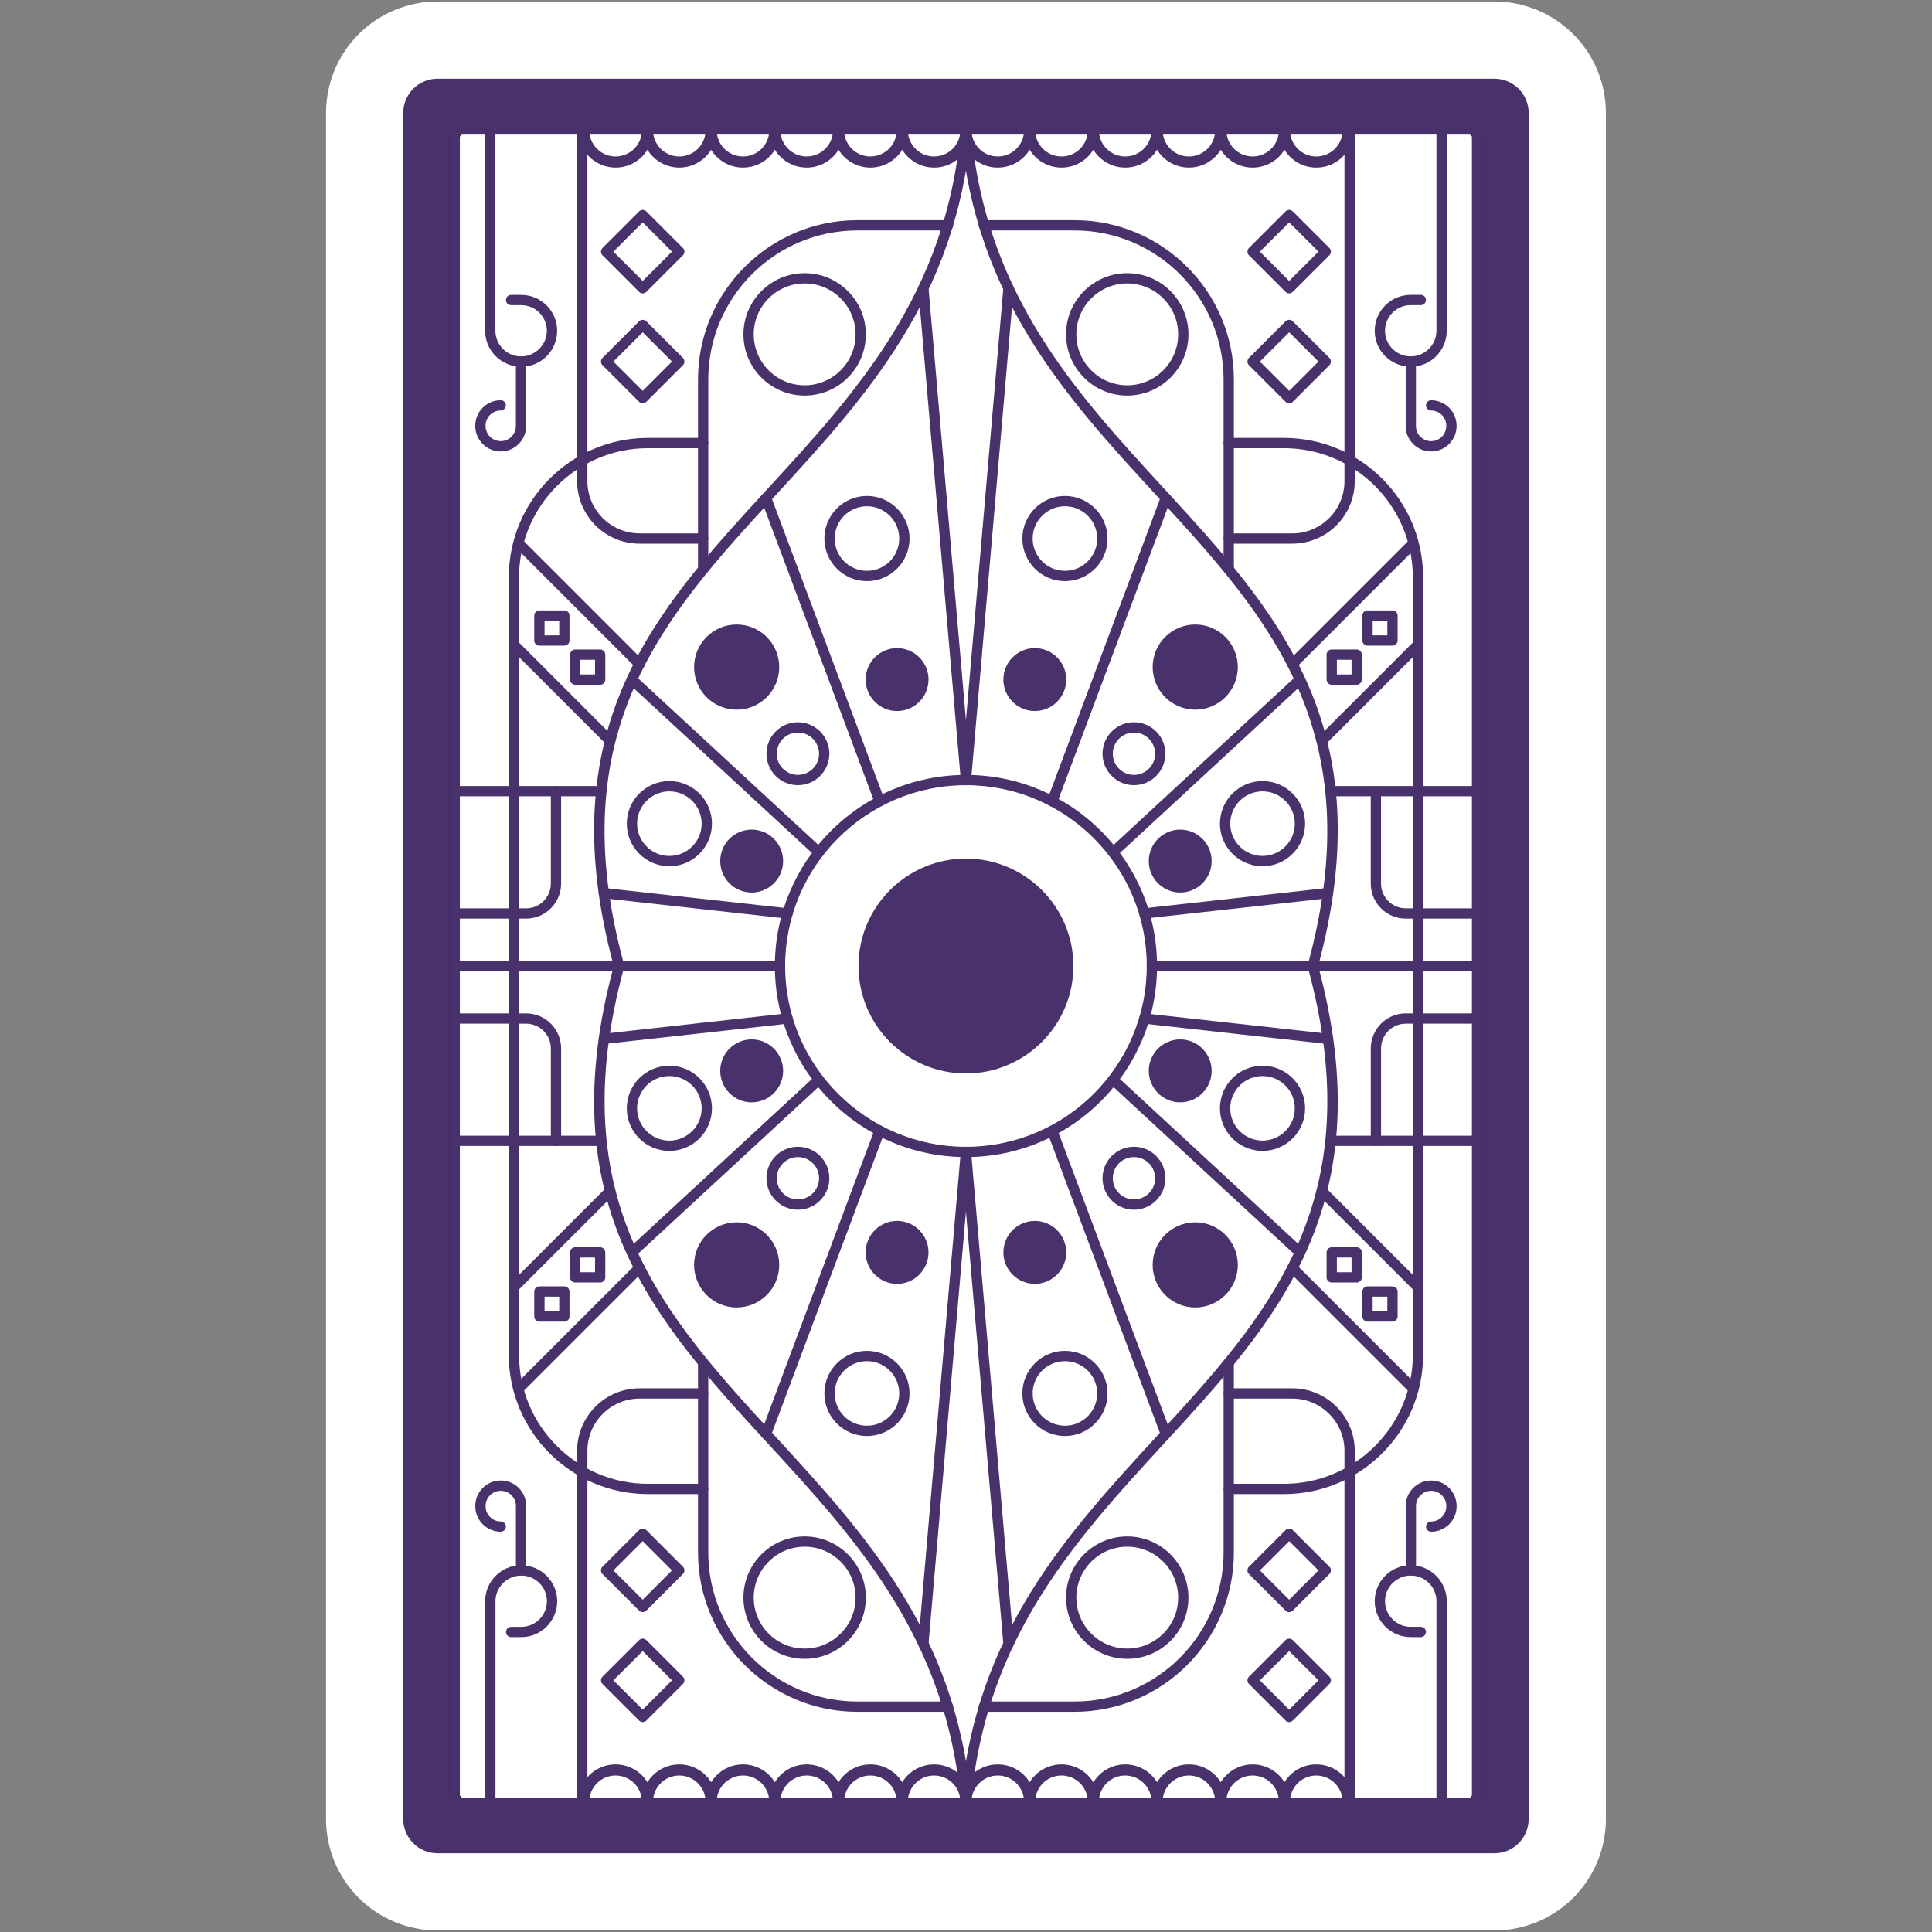 <svg xmlns="http://www.w3.org/2000/svg" xmlns:xlink="http://www.w3.org/1999/xlink" width="1080" zoomAndPan="magnify" viewBox="0 0 810 810" height="1080" preserveAspectRatio="xMidYMid meet" version="1.0"><rect x="0" y="0" width="810" height="810" fill="#808080" stroke="none"/><defs><clipPath id="9e9d4ed1fb"><path d="M 136.688 0 L 673.688 0 L 673.688 810 L 136.688 810 Z M 136.688 0 " clip-rule="nonzero"/></clipPath></defs><g clip-path="url(#9e9d4ed1fb)"><path fill="#ffffff" d="M 183.402 0.637 L 626.555 0.637 C 628.086 0.637 629.609 0.711 631.133 0.859 C 632.656 1.008 634.168 1.234 635.668 1.531 C 637.168 1.832 638.652 2.203 640.113 2.645 C 641.578 3.09 643.02 3.605 644.43 4.191 C 645.844 4.777 647.227 5.43 648.574 6.152 C 649.926 6.871 651.234 7.656 652.508 8.508 C 653.781 9.359 655.008 10.27 656.191 11.238 C 657.371 12.211 658.504 13.234 659.586 14.316 C 660.668 15.398 661.695 16.531 662.664 17.715 C 663.637 18.895 664.547 20.125 665.395 21.395 C 666.246 22.668 667.031 23.98 667.754 25.328 C 668.473 26.676 669.129 28.059 669.711 29.473 C 670.297 30.887 670.812 32.324 671.258 33.789 C 671.699 35.254 672.074 36.734 672.371 38.234 C 672.668 39.734 672.895 41.246 673.043 42.77 C 673.195 44.293 673.27 45.82 673.27 47.348 L 673.27 762.641 C 673.27 764.172 673.195 765.695 673.043 767.219 C 672.895 768.742 672.668 770.254 672.371 771.754 C 672.074 773.254 671.699 774.738 671.258 776.199 C 670.812 777.664 670.297 779.102 669.711 780.516 C 669.129 781.93 668.473 783.312 667.754 784.66 C 667.031 786.012 666.246 787.32 665.395 788.594 C 664.547 789.867 663.637 791.094 662.664 792.273 C 661.695 793.457 660.668 794.59 659.586 795.672 C 658.504 796.754 657.371 797.781 656.191 798.75 C 655.008 799.723 653.781 800.633 652.508 801.48 C 651.234 802.332 649.926 803.117 648.574 803.84 C 647.227 804.559 645.844 805.211 644.43 805.797 C 643.02 806.383 641.578 806.898 640.113 807.344 C 638.652 807.785 637.168 808.156 635.668 808.457 C 634.168 808.754 632.656 808.98 631.133 809.129 C 629.609 809.281 628.086 809.355 626.555 809.355 L 183.402 809.355 C 181.871 809.355 180.344 809.281 178.824 809.129 C 177.301 808.98 175.789 808.754 174.289 808.457 C 172.789 808.156 171.305 807.785 169.84 807.344 C 168.379 806.898 166.938 806.383 165.523 805.797 C 164.113 805.211 162.73 804.559 161.379 803.84 C 160.031 803.117 158.723 802.332 157.449 801.48 C 156.176 800.633 154.949 799.723 153.766 798.75 C 152.582 797.781 151.453 796.754 150.371 795.672 C 149.289 794.59 148.262 793.457 147.293 792.273 C 146.32 791.094 145.41 789.867 144.559 788.594 C 143.711 787.32 142.926 786.012 142.203 784.66 C 141.48 783.312 140.828 781.93 140.242 780.516 C 139.656 779.102 139.145 777.664 138.699 776.199 C 138.254 774.738 137.883 773.254 137.586 771.754 C 137.285 770.254 137.062 768.742 136.914 767.219 C 136.762 765.695 136.688 764.172 136.688 762.641 L 136.688 47.348 C 136.688 45.82 136.762 44.293 136.914 42.77 C 137.062 41.246 137.285 39.734 137.586 38.234 C 137.883 36.734 138.254 35.254 138.699 33.789 C 139.145 32.324 139.656 30.887 140.242 29.473 C 140.828 28.059 141.48 26.676 142.203 25.328 C 142.926 23.98 143.711 22.668 144.559 21.395 C 145.41 20.125 146.32 18.895 147.293 17.715 C 148.262 16.531 149.289 15.398 150.371 14.316 C 151.453 13.234 152.582 12.211 153.766 11.238 C 154.949 10.27 156.176 9.359 157.449 8.508 C 158.723 7.656 160.031 6.871 161.379 6.152 C 162.73 5.43 164.113 4.777 165.523 4.191 C 166.938 3.605 168.379 3.09 169.84 2.645 C 171.305 2.203 172.789 1.832 174.289 1.531 C 175.789 1.234 177.301 1.008 178.824 0.859 C 180.344 0.711 181.871 0.637 183.402 0.637 Z M 183.402 0.637 " fill-opacity="1" fill-rule="nonzero"/></g><path fill="#49326b" d="M 183.402 33 L 626.555 33 C 627.496 33 628.43 33.094 629.352 33.277 C 630.277 33.461 631.176 33.734 632.043 34.094 C 632.914 34.453 633.742 34.895 634.523 35.418 C 635.309 35.941 636.035 36.539 636.699 37.203 C 637.367 37.871 637.961 38.594 638.484 39.379 C 639.008 40.16 639.449 40.988 639.809 41.859 C 640.172 42.73 640.441 43.625 640.625 44.551 C 640.809 45.473 640.902 46.406 640.902 47.348 L 640.902 762.641 C 640.902 763.582 640.809 764.516 640.625 765.438 C 640.441 766.363 640.172 767.262 639.809 768.129 C 639.449 769 639.008 769.828 638.484 770.609 C 637.961 771.395 637.367 772.117 636.699 772.785 C 636.035 773.453 635.309 774.047 634.523 774.57 C 633.742 775.094 632.914 775.535 632.043 775.895 C 631.176 776.254 630.277 776.527 629.352 776.711 C 628.43 776.895 627.496 776.988 626.555 776.988 L 183.402 776.988 C 182.461 776.988 181.527 776.895 180.602 776.711 C 179.68 776.527 178.781 776.254 177.91 775.895 C 177.039 775.535 176.215 775.094 175.43 774.57 C 174.648 774.047 173.922 773.453 173.258 772.785 C 172.59 772.117 171.996 771.395 171.473 770.609 C 170.949 769.828 170.508 769 170.145 768.129 C 169.785 767.262 169.516 766.363 169.328 765.438 C 169.145 764.516 169.055 763.582 169.055 762.641 L 169.055 47.348 C 169.055 46.406 169.145 45.473 169.328 44.551 C 169.516 43.625 169.785 42.73 170.145 41.859 C 170.508 40.988 170.949 40.16 171.473 39.379 C 171.996 38.594 172.59 37.871 173.258 37.203 C 173.922 36.539 174.648 35.941 175.43 35.418 C 176.215 34.895 177.039 34.453 177.91 34.094 C 178.781 33.734 179.68 33.461 180.602 33.277 C 181.527 33.094 182.461 33 183.402 33 Z M 183.402 33 " fill-opacity="1" fill-rule="nonzero"/><path fill="#ffffff" d="M 193.969 54.219 L 615.988 54.219 C 616.43 54.219 616.855 54.305 617.266 54.473 C 617.672 54.645 618.031 54.883 618.344 55.195 C 618.656 55.508 618.898 55.867 619.066 56.277 C 619.234 56.684 619.32 57.109 619.32 57.551 L 619.32 752.461 C 619.32 752.902 619.234 753.324 619.066 753.734 C 618.898 754.141 618.656 754.504 618.344 754.816 C 618.031 755.129 617.672 755.367 617.266 755.535 C 616.855 755.707 616.43 755.789 615.988 755.789 L 193.969 755.789 C 193.523 755.789 193.102 755.707 192.691 755.535 C 192.285 755.367 191.926 755.129 191.613 754.816 C 191.301 754.504 191.059 754.141 190.891 753.734 C 190.719 753.324 190.637 752.902 190.637 752.461 L 190.637 57.551 C 190.637 57.109 190.719 56.684 190.891 56.277 C 191.059 55.867 191.301 55.508 191.613 55.195 C 191.926 54.883 192.285 54.645 192.691 54.473 C 193.102 54.305 193.523 54.219 193.969 54.219 Z M 193.969 54.219 " fill-opacity="1" fill-rule="nonzero"/><path fill="#1e1a1a" d="M 615.988 757.957 L 193.969 757.957 C 190.945 757.957 188.469 755.492 188.469 752.461 L 188.469 57.562 C 188.469 54.539 190.934 52.066 193.969 52.066 L 615.988 52.066 C 619.012 52.066 621.484 54.527 621.484 57.562 L 621.484 752.469 C 621.484 755.492 619.023 757.969 615.988 757.969 Z M 193.969 56.387 C 193.32 56.387 192.789 56.914 192.789 57.562 L 192.789 752.469 C 192.789 753.121 193.32 753.648 193.969 753.648 L 615.988 753.648 C 616.637 753.648 617.164 753.121 617.164 752.469 L 617.164 57.562 C 617.164 56.914 616.637 56.387 615.988 56.387 Z M 193.969 56.387 " fill-opacity="1" fill-rule="nonzero"/><path fill="#49326b" d="M 619.32 407.156 L 482.938 407.156 C 481.75 407.156 480.781 406.188 480.781 405 C 480.781 403.812 481.75 402.844 482.938 402.844 L 617.164 402.844 L 617.164 56.387 L 192.789 56.387 L 192.789 402.844 L 327.02 402.844 C 328.207 402.844 329.172 403.812 329.172 405 C 329.172 406.188 328.207 407.156 327.02 407.156 L 190.637 407.156 C 189.449 407.156 188.48 406.188 188.48 405 L 188.48 54.219 C 188.48 53.031 189.449 52.066 190.637 52.066 L 619.32 52.066 C 620.508 52.066 621.477 53.031 621.477 54.219 L 621.477 405 C 621.477 406.188 620.508 407.156 619.32 407.156 Z M 619.32 407.156 " fill-opacity="1" fill-rule="nonzero"/><path fill="#49326b" d="M 259.535 407.156 C 258.59 407.156 257.711 406.527 257.457 405.562 C 230.027 304.754 274.742 256.117 322.082 204.633 C 358.824 164.668 396.82 123.34 402.824 54.395 C 402.922 53.207 403.965 52.328 405.164 52.43 C 406.352 52.527 407.23 53.582 407.121 54.758 C 400.988 125.176 362.484 167.055 325.258 207.543 C 278.742 258.129 234.809 305.922 261.625 404.418 C 261.934 405.57 261.262 406.75 260.109 407.066 C 259.922 407.121 259.723 407.145 259.535 407.145 Z M 259.535 407.156 " fill-opacity="1" fill-rule="nonzero"/><path fill="#49326b" d="M 294.793 240.793 C 293.605 240.793 292.641 239.824 292.641 238.637 L 292.641 159.117 C 292.641 122.273 322.609 92.316 359.441 92.316 L 397.469 92.316 C 398.656 92.316 399.625 93.281 399.625 94.469 C 399.625 95.656 398.656 96.625 397.469 96.625 L 359.441 96.625 C 324.984 96.625 296.949 124.66 296.949 159.117 L 296.949 238.637 C 296.949 239.824 295.98 240.793 294.793 240.793 Z M 294.793 240.793 " fill-opacity="1" fill-rule="nonzero"/><path fill="#49326b" d="M 215.473 407.156 C 214.285 407.156 213.316 406.188 213.316 405 L 213.316 241.945 C 213.316 209.777 239.492 183.602 271.664 183.602 L 294.805 183.602 C 295.992 183.602 296.961 184.566 296.961 185.754 C 296.961 186.941 295.992 187.91 294.805 187.91 L 271.664 187.91 C 241.867 187.91 217.625 212.152 217.625 241.945 L 217.625 405 C 217.625 406.188 216.66 407.156 215.473 407.156 Z M 215.473 407.156 " fill-opacity="1" fill-rule="nonzero"/><path fill="#49326b" d="M 251.355 333.855 L 190.637 333.855 C 189.449 333.855 188.48 332.891 188.48 331.703 C 188.48 330.516 189.449 329.547 190.637 329.547 L 251.355 329.547 C 252.543 329.547 253.512 330.516 253.512 331.703 C 253.512 332.891 252.543 333.855 251.355 333.855 Z M 251.355 333.855 " fill-opacity="1" fill-rule="nonzero"/><path fill="#49326b" d="M 220.562 385.133 L 190.625 385.133 C 189.438 385.133 188.469 384.168 188.469 382.98 C 188.469 381.793 189.438 380.824 190.625 380.824 L 220.562 380.824 C 226.277 380.824 230.941 376.172 230.941 370.445 L 230.941 331.703 C 230.941 330.516 231.906 329.547 233.094 329.547 C 234.281 329.547 235.25 330.516 235.25 331.703 L 235.25 370.445 C 235.25 378.547 228.664 385.133 220.562 385.133 Z M 220.562 385.133 " fill-opacity="1" fill-rule="nonzero"/><path fill="#49326b" d="M 294.793 227.938 L 268.168 227.938 C 253.711 227.938 241.957 216.176 241.957 201.73 L 241.957 54.57 C 241.957 53.387 242.926 52.418 244.113 52.418 C 245.297 52.418 246.266 53.387 246.266 54.57 L 246.266 201.719 C 246.266 213.789 256.094 223.617 268.168 223.617 L 294.793 223.617 C 295.98 223.617 296.949 224.586 296.949 225.773 C 296.949 226.961 295.98 227.93 294.793 227.93 Z M 294.793 227.938 " fill-opacity="1" fill-rule="nonzero"/><path fill="#49326b" d="M 337.352 165.844 C 323.203 165.844 311.691 154.332 311.691 140.184 C 311.691 126.035 323.203 114.523 337.352 114.523 C 351.504 114.523 363.012 126.035 363.012 140.184 C 363.012 154.332 351.504 165.844 337.352 165.844 Z M 337.352 118.832 C 325.578 118.832 316.004 128.41 316.004 140.184 C 316.004 151.957 325.578 161.535 337.352 161.535 C 349.129 161.535 358.703 151.957 358.703 140.184 C 358.703 128.41 349.129 118.832 337.352 118.832 Z M 337.352 118.832 " fill-opacity="1" fill-rule="nonzero"/><path fill="#49326b" d="M 258.086 70.262 C 249.434 70.262 242.395 63.223 242.395 54.57 C 242.395 53.285 243.441 52.242 244.727 52.242 C 246.012 52.242 247.059 53.285 247.059 54.57 C 247.059 60.652 252.004 65.598 258.086 65.598 C 264.164 65.598 269.113 60.652 269.113 54.57 C 269.113 53.285 270.156 52.242 271.441 52.242 C 272.73 52.242 273.773 53.285 273.773 54.57 C 273.773 63.223 266.738 70.262 258.086 70.262 Z M 258.086 70.262 " fill-opacity="1" fill-rule="nonzero"/><path fill="#49326b" d="M 284.789 70.262 C 276.137 70.262 269.102 63.223 269.102 54.57 C 269.102 53.285 270.145 52.242 271.434 52.242 C 272.719 52.242 273.762 53.285 273.762 54.57 C 273.762 60.652 278.711 65.598 284.789 65.598 C 290.871 65.598 295.816 60.652 295.816 54.57 C 295.816 53.285 296.863 52.242 298.148 52.242 C 299.434 52.242 300.477 53.285 300.477 54.57 C 300.477 63.223 293.441 70.262 284.789 70.262 Z M 284.789 70.262 " fill-opacity="1" fill-rule="nonzero"/><path fill="#49326b" d="M 311.496 70.262 C 302.844 70.262 295.805 63.223 295.805 54.57 C 295.805 53.285 296.852 52.242 298.137 52.242 C 299.422 52.242 300.469 53.285 300.469 54.57 C 300.469 60.652 305.414 65.598 311.496 65.598 C 317.574 65.598 322.523 60.652 322.523 54.57 C 322.523 53.285 323.566 52.242 324.852 52.242 C 326.141 52.242 327.184 53.285 327.184 54.57 C 327.184 63.223 320.148 70.262 311.496 70.262 Z M 311.496 70.262 " fill-opacity="1" fill-rule="nonzero"/><path fill="#49326b" d="M 338.211 70.262 C 329.559 70.262 322.523 63.223 322.523 54.57 C 322.523 53.285 323.566 52.242 324.852 52.242 C 326.141 52.242 327.184 53.285 327.184 54.57 C 327.184 60.652 332.129 65.598 338.211 65.598 C 344.289 65.598 349.238 60.652 349.238 54.57 C 349.238 53.285 350.281 52.242 351.566 52.242 C 352.855 52.242 353.898 53.285 353.898 54.57 C 353.898 63.223 346.863 70.262 338.211 70.262 Z M 338.211 70.262 " fill-opacity="1" fill-rule="nonzero"/><path fill="#49326b" d="M 364.914 70.262 C 356.262 70.262 349.227 63.223 349.227 54.57 C 349.227 53.285 350.27 52.242 351.559 52.242 C 352.844 52.242 353.887 53.285 353.887 54.57 C 353.887 60.652 358.836 65.598 364.914 65.598 C 370.996 65.598 375.941 60.652 375.941 54.57 C 375.941 53.285 376.988 52.242 378.273 52.242 C 379.559 52.242 380.605 53.285 380.605 54.57 C 380.605 63.223 373.566 70.262 364.914 70.262 Z M 364.914 70.262 " fill-opacity="1" fill-rule="nonzero"/><path fill="#49326b" d="M 391.621 70.262 C 382.969 70.262 375.93 63.223 375.93 54.57 C 375.93 53.285 376.977 52.242 378.262 52.242 C 379.547 52.242 380.594 53.285 380.594 54.57 C 380.594 60.652 385.539 65.598 391.621 65.598 C 397.699 65.598 402.648 60.652 402.648 54.57 C 402.648 53.285 403.691 52.242 404.977 52.242 C 406.266 52.242 407.309 53.285 407.309 54.57 C 407.309 63.223 400.273 70.262 391.621 70.262 Z M 391.621 70.262 " fill-opacity="1" fill-rule="nonzero"/><path fill="#49326b" d="M 269.453 169.086 C 268.883 169.086 268.332 168.855 267.926 168.449 L 252.59 153.113 C 252.18 152.707 251.961 152.156 251.961 151.586 C 251.961 151.012 252.191 150.465 252.59 150.055 L 267.926 134.719 C 268.77 133.871 270.133 133.871 270.98 134.719 L 286.316 150.055 C 286.727 150.465 286.945 151.012 286.945 151.586 C 286.945 152.156 286.715 152.707 286.316 153.113 L 270.98 168.449 C 270.574 168.855 270.023 169.086 269.453 169.086 Z M 257.172 151.594 L 269.453 163.875 L 281.734 151.594 L 269.453 139.316 Z M 257.172 151.594 " fill-opacity="1" fill-rule="nonzero"/><path fill="#49326b" d="M 269.453 123 C 268.883 123 268.332 122.77 267.926 122.363 L 252.59 107.023 C 252.18 106.617 251.961 106.07 251.961 105.496 C 251.961 104.926 252.191 104.375 252.59 103.969 L 267.926 88.633 C 268.77 87.785 270.133 87.785 270.98 88.633 L 286.316 103.969 C 286.727 104.375 286.945 104.926 286.945 105.496 C 286.945 106.07 286.715 106.617 286.316 107.023 L 270.98 122.363 C 270.574 122.77 270.023 123 269.453 123 Z M 257.172 105.508 L 269.453 117.789 L 281.734 105.508 L 269.453 93.227 Z M 257.172 105.508 " fill-opacity="1" fill-rule="nonzero"/><path fill="#49326b" d="M 218.539 153.75 C 210.141 153.75 203.391 147 203.391 138.688 L 203.391 54.57 C 203.391 53.387 204.355 52.418 205.543 52.418 C 206.73 52.418 207.699 53.387 207.699 54.57 L 207.699 138.688 C 207.699 144.613 212.516 149.43 218.441 149.43 C 224.367 149.43 229.27 144.613 229.27 138.688 C 229.27 132.762 224.453 127.945 218.527 127.945 L 214.262 127.945 C 213.074 127.945 212.109 126.98 212.109 125.793 C 212.109 124.605 213.074 123.637 214.262 123.637 L 218.527 123.637 C 226.828 123.637 233.59 130.387 233.59 138.699 C 233.59 147.012 226.84 153.762 218.527 153.762 Z M 218.539 153.75 " fill-opacity="1" fill-rule="nonzero"/><path fill="#49326b" d="M 209.93 189.285 C 204.047 189.285 199.254 184.488 199.254 178.609 L 199.254 178.477 C 199.254 172.594 204.039 167.801 209.93 167.801 C 211.117 167.801 212.086 168.77 212.086 169.957 C 212.086 171.145 211.117 172.109 209.93 172.109 C 206.422 172.109 203.574 174.957 203.574 178.465 L 203.574 178.598 C 203.574 182.105 206.422 184.953 209.93 184.953 C 213.438 184.953 216.285 182.105 216.285 178.598 L 216.285 151.586 C 216.285 150.398 217.254 149.43 218.441 149.43 C 219.629 149.43 220.594 150.398 220.594 151.586 L 220.594 178.598 C 220.594 184.48 215.812 189.273 209.918 189.273 Z M 209.93 189.285 " fill-opacity="1" fill-rule="nonzero"/><path fill="#49326b" d="M 255.789 312.793 C 255.238 312.793 254.688 312.582 254.258 312.156 L 213.945 271.84 C 213.098 270.992 213.098 269.629 213.945 268.781 C 214.789 267.938 216.152 267.938 217 268.781 L 257.316 309.098 C 258.16 309.945 258.16 311.309 257.316 312.156 C 256.898 312.57 256.336 312.793 255.789 312.793 Z M 255.789 312.793 " fill-opacity="1" fill-rule="nonzero"/><path fill="#49326b" d="M 268.102 280.566 C 267.551 280.566 267 280.359 266.574 279.93 L 216.242 229.598 C 215.395 228.754 215.395 227.391 216.242 226.543 C 217.086 225.695 218.449 225.695 219.297 226.543 L 269.629 276.875 C 270.477 277.719 270.477 279.082 269.629 279.93 C 269.211 280.348 268.652 280.566 268.102 280.566 Z M 268.102 280.566 " fill-opacity="1" fill-rule="nonzero"/><path fill="#49326b" d="M 236.602 270.684 L 226.137 270.684 C 224.949 270.684 223.98 269.719 223.98 268.531 L 223.98 258.062 C 223.98 256.875 224.949 255.91 226.137 255.91 L 236.602 255.91 C 237.789 255.91 238.758 256.875 238.758 258.062 L 238.758 268.531 C 238.758 269.719 237.789 270.684 236.602 270.684 Z M 228.301 266.363 L 234.457 266.363 L 234.457 260.219 L 228.301 260.219 Z M 228.301 266.363 " fill-opacity="1" fill-rule="nonzero"/><path fill="#49326b" d="M 251.621 287.078 L 241.152 287.078 C 239.965 287.078 239 286.109 239 284.922 L 239 274.457 C 239 273.27 239.965 272.301 241.152 272.301 L 251.621 272.301 C 252.809 272.301 253.773 273.27 253.773 274.457 L 253.773 284.922 C 253.773 286.109 252.809 287.078 251.621 287.078 Z M 243.309 282.758 L 249.465 282.758 L 249.465 276.609 L 243.309 276.609 Z M 243.309 282.758 " fill-opacity="1" fill-rule="nonzero"/><path fill="#49326b" d="M 550.41 407.156 C 550.223 407.156 550.035 407.133 549.836 407.078 C 548.684 406.77 548.012 405.582 548.32 404.43 C 575.125 305.922 531.191 258.141 484.688 207.555 C 447.449 167.062 408.945 125.188 402.824 54.77 C 402.723 53.582 403.605 52.539 404.781 52.438 C 405.969 52.34 407.012 53.219 407.121 54.406 C 413.125 123.363 451.121 164.68 487.863 204.641 C 535.203 256.129 579.918 304.766 552.488 405.57 C 552.223 406.527 551.355 407.164 550.41 407.164 Z M 550.41 407.156 " fill-opacity="1" fill-rule="nonzero"/><path fill="#49326b" d="M 515.152 240.793 C 513.965 240.793 512.996 239.824 512.996 238.637 L 512.996 159.117 C 512.996 124.66 484.961 96.625 450.504 96.625 L 412.477 96.625 C 411.289 96.625 410.32 95.656 410.32 94.469 C 410.32 93.281 411.289 92.316 412.477 92.316 L 450.504 92.316 C 487.348 92.316 517.305 122.285 517.305 159.117 L 517.305 238.637 C 517.305 239.824 516.336 240.793 515.152 240.793 Z M 515.152 240.793 " fill-opacity="1" fill-rule="nonzero"/><path fill="#49326b" d="M 594.484 407.156 C 593.297 407.156 592.328 406.188 592.328 405 L 592.328 241.945 C 592.328 212.152 568.086 187.91 538.293 187.91 L 515.152 187.91 C 513.965 187.91 512.996 186.941 512.996 185.754 C 512.996 184.566 513.965 183.602 515.152 183.602 L 538.293 183.602 C 570.461 183.602 596.641 209.777 596.641 241.945 L 596.641 405 C 596.641 406.188 595.672 407.156 594.484 407.156 Z M 594.484 407.156 " fill-opacity="1" fill-rule="nonzero"/><path fill="#49326b" d="M 619.32 333.855 L 558.598 333.855 C 557.41 333.855 556.445 332.891 556.445 331.703 C 556.445 330.516 557.41 329.547 558.598 329.547 L 619.32 329.547 C 620.508 329.547 621.477 330.516 621.477 331.703 C 621.477 332.891 620.508 333.855 619.32 333.855 Z M 619.32 333.855 " fill-opacity="1" fill-rule="nonzero"/><path fill="#49326b" d="M 619.32 385.133 L 589.383 385.133 C 581.281 385.133 574.695 378.547 574.695 370.445 L 574.695 331.703 C 574.695 330.516 575.664 329.547 576.852 329.547 C 578.035 329.547 579.004 330.516 579.004 331.703 L 579.004 370.445 C 579.004 376.164 583.656 380.824 589.383 380.824 L 619.32 380.824 C 620.508 380.824 621.477 381.793 621.477 382.98 C 621.477 384.168 620.508 385.133 619.32 385.133 Z M 619.32 385.133 " fill-opacity="1" fill-rule="nonzero"/><path fill="#49326b" d="M 541.777 227.938 L 515.152 227.938 C 513.965 227.938 512.996 226.973 512.996 225.785 C 512.996 224.598 513.965 223.629 515.152 223.629 L 541.777 223.629 C 553.852 223.629 563.68 213.812 563.68 201.73 L 563.68 54.57 C 563.68 53.387 564.645 52.418 565.832 52.418 C 567.02 52.418 567.988 53.387 567.988 54.57 L 567.988 201.719 C 567.988 216.176 556.227 227.93 541.777 227.93 Z M 541.777 227.938 " fill-opacity="1" fill-rule="nonzero"/><path fill="#49326b" d="M 472.602 165.844 C 458.453 165.844 446.941 154.332 446.941 140.184 C 446.941 126.035 458.453 114.523 472.602 114.523 C 486.754 114.523 498.262 126.035 498.262 140.184 C 498.262 154.332 486.754 165.844 472.602 165.844 Z M 472.602 118.832 C 460.828 118.832 451.254 128.41 451.254 140.184 C 451.254 151.957 460.828 161.535 472.602 161.535 C 484.379 161.535 493.953 151.957 493.953 140.184 C 493.953 128.41 484.379 118.832 472.602 118.832 Z M 472.602 118.832 " fill-opacity="1" fill-rule="nonzero"/><path fill="#49326b" d="M 551.871 70.262 C 543.219 70.262 536.184 63.223 536.184 54.57 C 536.184 53.285 537.227 52.242 538.512 52.242 C 539.801 52.242 540.844 53.285 540.844 54.57 C 540.844 60.652 545.793 65.598 551.871 65.598 C 557.949 65.598 562.898 60.652 562.898 54.57 C 562.898 53.285 563.941 52.242 565.23 52.242 C 566.516 52.242 567.559 53.285 567.559 54.57 C 567.559 63.223 560.523 70.262 551.871 70.262 Z M 551.871 70.262 " fill-opacity="1" fill-rule="nonzero"/><path fill="#49326b" d="M 525.168 70.262 C 516.516 70.262 509.477 63.223 509.477 54.57 C 509.477 53.285 510.523 52.242 511.809 52.242 C 513.094 52.242 514.141 53.285 514.141 54.57 C 514.141 60.652 519.086 65.598 525.168 65.598 C 531.246 65.598 536.191 60.652 536.191 54.57 C 536.191 53.285 537.238 52.242 538.523 52.242 C 539.809 52.242 540.855 53.285 540.855 54.57 C 540.855 63.223 533.82 70.262 525.168 70.262 Z M 525.168 70.262 " fill-opacity="1" fill-rule="nonzero"/><path fill="#49326b" d="M 498.449 70.262 C 489.797 70.262 482.762 63.223 482.762 54.57 C 482.762 53.285 483.805 52.242 485.094 52.242 C 486.379 52.242 487.422 53.285 487.422 54.57 C 487.422 60.652 492.371 65.598 498.449 65.598 C 504.531 65.598 509.477 60.652 509.477 54.57 C 509.477 53.285 510.523 52.242 511.809 52.242 C 513.094 52.242 514.141 53.285 514.141 54.57 C 514.141 63.223 507.102 70.262 498.449 70.262 Z M 498.449 70.262 " fill-opacity="1" fill-rule="nonzero"/><path fill="#49326b" d="M 471.746 70.262 C 463.094 70.262 456.059 63.223 456.059 54.57 C 456.059 53.285 457.102 52.242 458.387 52.242 C 459.676 52.242 460.719 53.285 460.719 54.57 C 460.719 60.652 465.664 65.598 471.746 65.598 C 477.824 65.598 482.773 60.652 482.773 54.57 C 482.773 53.285 483.816 52.242 485.102 52.242 C 486.391 52.242 487.434 53.285 487.434 54.57 C 487.434 63.223 480.398 70.262 471.746 70.262 Z M 471.746 70.262 " fill-opacity="1" fill-rule="nonzero"/><path fill="#49326b" d="M 445.039 70.262 C 436.387 70.262 429.352 63.223 429.352 54.57 C 429.352 53.285 430.398 52.242 431.684 52.242 C 432.969 52.242 434.012 53.285 434.012 54.57 C 434.012 60.652 438.961 65.598 445.039 65.598 C 451.121 65.598 456.066 60.652 456.066 54.57 C 456.066 53.285 457.113 52.242 458.398 52.242 C 459.684 52.242 460.73 53.285 460.73 54.57 C 460.73 63.223 453.691 70.262 445.039 70.262 Z M 445.039 70.262 " fill-opacity="1" fill-rule="nonzero"/><path fill="#49326b" d="M 418.324 70.262 C 409.672 70.262 402.637 63.223 402.637 54.57 C 402.637 53.285 403.68 52.242 404.969 52.242 C 406.254 52.242 407.297 53.285 407.297 54.57 C 407.297 60.652 412.246 65.598 418.324 65.598 C 424.406 65.598 429.352 60.652 429.352 54.57 C 429.352 53.285 430.398 52.242 431.684 52.242 C 432.969 52.242 434.012 53.285 434.012 54.57 C 434.012 63.223 426.977 70.262 418.324 70.262 Z M 418.324 70.262 " fill-opacity="1" fill-rule="nonzero"/><path fill="#49326b" d="M 540.492 169.086 C 539.922 169.086 539.371 168.855 538.965 168.449 L 523.629 153.113 C 523.219 152.707 523 152.156 523 151.586 C 523 151.012 523.23 150.465 523.629 150.055 L 538.965 134.719 C 539.809 133.871 541.172 133.871 542.02 134.719 L 557.355 150.055 C 557.766 150.465 557.984 151.012 557.984 151.586 C 557.984 152.156 557.754 152.707 557.355 153.113 L 542.02 168.449 C 541.613 168.855 541.062 169.086 540.492 169.086 Z M 528.211 151.594 L 540.492 163.875 L 552.773 151.594 L 540.492 139.316 Z M 528.211 151.594 " fill-opacity="1" fill-rule="nonzero"/><path fill="#49326b" d="M 540.492 123 C 539.922 123 539.371 122.77 538.965 122.363 L 523.629 107.023 C 523.219 106.617 523 106.07 523 105.496 C 523 104.926 523.23 104.375 523.629 103.969 L 538.965 88.633 C 539.809 87.785 541.172 87.785 542.02 88.633 L 557.355 103.969 C 557.766 104.375 557.984 104.926 557.984 105.496 C 557.984 106.07 557.754 106.617 557.355 107.023 L 542.02 122.363 C 541.613 122.77 541.062 123 540.492 123 Z M 528.211 105.508 L 540.492 117.789 L 552.773 105.508 L 540.492 93.227 Z M 528.211 105.508 " fill-opacity="1" fill-rule="nonzero"/><path fill="#49326b" d="M 591.504 153.75 C 583.105 153.75 576.355 147 576.355 138.688 C 576.355 130.375 583.105 123.625 591.418 123.625 L 595.684 123.625 C 596.871 123.625 597.836 124.594 597.836 125.781 C 597.836 126.969 596.871 127.938 595.684 127.938 L 591.418 127.938 C 585.492 127.938 580.676 132.75 580.676 138.676 C 580.676 144.602 585.492 149.418 591.418 149.418 C 597.344 149.418 602.246 144.602 602.246 138.676 L 602.246 54.57 C 602.246 53.387 603.215 52.418 604.402 52.418 C 605.59 52.418 606.555 53.387 606.555 54.57 L 606.555 138.688 C 606.555 146.988 599.805 153.75 591.492 153.75 Z M 591.504 153.75 " fill-opacity="1" fill-rule="nonzero"/><path fill="#49326b" d="M 600.016 189.285 C 594.133 189.285 589.34 184.488 589.34 178.609 L 589.34 151.594 C 589.34 150.41 590.305 149.441 591.492 149.441 C 592.68 149.441 593.648 150.41 593.648 151.594 L 593.648 178.609 C 593.648 182.117 596.496 184.965 600.004 184.965 C 603.512 184.965 606.359 182.117 606.359 178.609 L 606.359 178.477 C 606.359 174.969 603.512 172.121 600.004 172.121 C 598.816 172.121 597.848 171.152 597.848 169.969 C 597.848 168.781 598.816 167.812 600.004 167.812 C 605.887 167.812 610.68 172.605 610.68 178.488 L 610.68 178.621 C 610.68 184.5 605.895 189.293 600.004 189.293 Z M 600.016 189.285 " fill-opacity="1" fill-rule="nonzero"/><path fill="#49326b" d="M 554.168 312.793 C 553.617 312.793 553.07 312.582 552.641 312.156 C 551.793 311.309 551.793 309.945 552.641 309.098 L 592.957 268.781 C 593.801 267.938 595.168 267.938 596.012 268.781 C 596.859 269.629 596.859 270.992 596.012 271.84 L 555.695 312.156 C 555.277 312.57 554.719 312.793 554.168 312.793 Z M 554.168 312.793 " fill-opacity="1" fill-rule="nonzero"/><path fill="#49326b" d="M 541.855 280.566 C 541.305 280.566 540.758 280.359 540.328 279.93 C 539.48 279.082 539.48 277.719 540.328 276.875 L 590.66 226.543 C 591.504 225.695 592.867 225.695 593.715 226.543 C 594.562 227.391 594.562 228.754 593.715 229.598 L 543.383 279.93 C 542.965 280.348 542.406 280.566 541.855 280.566 Z M 541.855 280.566 " fill-opacity="1" fill-rule="nonzero"/><path fill="#49326b" d="M 583.809 270.684 L 573.344 270.684 C 572.156 270.684 571.188 269.719 571.188 268.531 L 571.188 258.062 C 571.188 256.875 572.156 255.91 573.344 255.91 L 583.809 255.91 C 584.996 255.91 585.965 256.875 585.965 258.062 L 585.965 268.531 C 585.965 269.719 584.996 270.684 583.809 270.684 Z M 575.496 266.363 L 581.652 266.363 L 581.652 260.219 L 575.496 260.219 Z M 575.496 266.363 " fill-opacity="1" fill-rule="nonzero"/><path fill="#49326b" d="M 568.801 287.078 L 558.336 287.078 C 557.148 287.078 556.18 286.109 556.18 284.922 L 556.18 274.457 C 556.18 273.27 557.148 272.301 558.336 272.301 L 568.801 272.301 C 569.988 272.301 570.957 273.27 570.957 274.457 L 570.957 284.922 C 570.957 286.109 569.988 287.078 568.801 287.078 Z M 560.492 282.758 L 566.648 282.758 L 566.648 276.609 L 560.492 276.609 Z M 560.492 282.758 " fill-opacity="1" fill-rule="nonzero"/><path fill="#49326b" d="M 482.938 407.156 C 481.75 407.156 480.781 406.188 480.781 405 C 480.781 363.199 446.777 329.195 404.977 329.195 C 363.18 329.195 329.172 363.199 329.172 405 C 329.172 406.188 328.207 407.156 327.02 407.156 C 325.832 407.156 324.863 406.188 324.863 405 C 324.863 360.824 360.805 324.887 404.977 324.887 C 449.152 324.887 485.094 360.824 485.094 405 C 485.094 406.188 484.125 407.156 482.938 407.156 Z M 482.938 407.156 " fill-opacity="1" fill-rule="nonzero"/><path fill="#49326b" d="M 404.977 329.195 C 403.867 329.195 402.934 328.348 402.836 327.227 L 384.992 121.031 C 384.891 119.844 385.77 118.801 386.957 118.699 C 388.137 118.613 389.191 119.48 389.289 120.668 L 407.133 326.863 C 407.23 328.051 406.352 329.098 405.164 329.195 C 405.098 329.195 405.043 329.195 404.977 329.195 Z M 404.977 329.195 " fill-opacity="1" fill-rule="nonzero"/><path fill="#49326b" d="M 368.797 338.09 C 367.918 338.09 367.102 337.551 366.773 336.691 L 319.168 209.559 C 318.75 208.434 319.312 207.191 320.434 206.773 C 321.555 206.359 322.797 206.918 323.215 208.039 L 370.82 335.176 C 371.238 336.297 370.676 337.539 369.555 337.957 C 369.301 338.047 369.051 338.09 368.797 338.09 Z M 368.797 338.09 " fill-opacity="1" fill-rule="nonzero"/><path fill="#49326b" d="M 343.289 359.496 C 342.762 359.496 342.246 359.309 341.828 358.922 L 263.484 286.504 C 262.605 285.691 262.559 284.328 263.363 283.461 C 264.176 282.582 265.539 282.535 266.406 283.34 L 344.754 355.758 C 345.633 356.57 345.676 357.934 344.871 358.801 C 344.445 359.266 343.871 359.496 343.289 359.496 Z M 343.289 359.496 " fill-opacity="1" fill-rule="nonzero"/><path fill="#49326b" d="M 330.184 385.133 C 330.109 385.133 330.02 385.133 329.941 385.121 L 252.93 376.59 C 251.742 376.461 250.895 375.395 251.027 374.207 C 251.16 373.02 252.227 372.16 253.414 372.305 L 330.426 380.836 C 331.613 380.965 332.461 382.035 332.328 383.219 C 332.207 384.32 331.273 385.145 330.184 385.145 Z M 330.184 385.133 " fill-opacity="1" fill-rule="nonzero"/><path fill="#49326b" d="M 324.535 279.676 C 324.535 280.707 324.434 281.727 324.23 282.738 C 324.031 283.75 323.734 284.73 323.34 285.68 C 322.945 286.633 322.461 287.539 321.891 288.395 C 321.316 289.25 320.668 290.043 319.938 290.77 C 319.211 291.5 318.418 292.148 317.562 292.723 C 316.703 293.293 315.801 293.777 314.848 294.172 C 313.898 294.566 312.918 294.863 311.906 295.066 C 310.895 295.266 309.875 295.367 308.844 295.367 C 307.816 295.367 306.793 295.266 305.785 295.066 C 304.773 294.863 303.793 294.566 302.84 294.172 C 301.891 293.777 300.984 293.293 300.129 292.723 C 299.273 292.148 298.48 291.5 297.75 290.77 C 297.023 290.043 296.371 289.25 295.801 288.395 C 295.227 287.539 294.746 286.633 294.352 285.68 C 293.957 284.73 293.66 283.75 293.457 282.738 C 293.258 281.727 293.156 280.707 293.156 279.676 C 293.156 278.648 293.258 277.629 293.457 276.617 C 293.66 275.605 293.957 274.625 294.352 273.672 C 294.746 272.723 295.227 271.816 295.801 270.961 C 296.371 270.105 297.023 269.312 297.75 268.586 C 298.48 267.855 299.273 267.207 300.129 266.633 C 300.984 266.062 301.891 265.578 302.84 265.184 C 303.793 264.789 304.773 264.492 305.785 264.289 C 306.793 264.09 307.816 263.988 308.844 263.988 C 309.875 263.988 310.895 264.09 311.906 264.289 C 312.918 264.492 313.898 264.789 314.848 265.184 C 315.801 265.578 316.703 266.062 317.562 266.633 C 318.418 267.207 319.211 267.855 319.938 268.586 C 320.668 269.312 321.316 270.105 321.891 270.961 C 322.461 271.816 322.945 272.723 323.34 273.672 C 323.734 274.625 324.031 275.605 324.23 276.617 C 324.434 277.629 324.535 278.648 324.535 279.676 Z M 324.535 279.676 " fill-opacity="1" fill-rule="nonzero"/><path fill="#49326b" d="M 308.844 297.531 C 299.004 297.531 290.992 289.527 290.992 279.676 C 290.992 269.828 298.996 261.824 308.844 261.824 C 318.695 261.824 326.699 269.828 326.699 279.676 C 326.699 289.527 318.695 297.531 308.844 297.531 Z M 308.844 266.145 C 301.379 266.145 295.312 272.211 295.312 279.676 C 295.312 287.145 301.379 293.211 308.844 293.211 C 316.309 293.211 322.379 287.145 322.379 279.676 C 322.379 272.211 316.309 266.145 308.844 266.145 Z M 308.844 266.145 " fill-opacity="1" fill-rule="nonzero"/><path fill="#49326b" d="M 334.527 329.195 C 327.262 329.195 321.344 323.281 321.344 316.004 C 321.344 308.723 327.262 302.809 334.527 302.809 C 341.793 302.809 347.711 308.723 347.711 316.004 C 347.711 323.281 341.793 329.195 334.527 329.195 Z M 334.527 307.129 C 329.637 307.129 325.656 311.109 325.656 316.004 C 325.656 320.895 329.637 324.875 334.527 324.875 C 339.418 324.875 343.398 320.895 343.398 316.004 C 343.398 311.109 339.418 307.129 334.527 307.129 Z M 334.527 307.129 " fill-opacity="1" fill-rule="nonzero"/><path fill="#49326b" d="M 326.172 361.012 C 326.172 361.738 326.102 362.453 325.961 363.164 C 325.82 363.875 325.609 364.562 325.332 365.23 C 325.055 365.902 324.715 366.535 324.312 367.141 C 323.91 367.742 323.453 368.297 322.941 368.809 C 322.43 369.32 321.875 369.777 321.27 370.18 C 320.668 370.582 320.035 370.922 319.363 371.199 C 318.695 371.477 318.008 371.688 317.297 371.828 C 316.586 371.969 315.867 372.039 315.145 372.039 C 314.422 372.039 313.703 371.969 312.992 371.828 C 312.285 371.688 311.594 371.477 310.926 371.199 C 310.254 370.922 309.621 370.582 309.02 370.18 C 308.418 369.777 307.859 369.32 307.348 368.809 C 306.836 368.297 306.379 367.742 305.977 367.141 C 305.574 366.535 305.234 365.902 304.957 365.23 C 304.68 364.562 304.473 363.875 304.328 363.164 C 304.188 362.453 304.117 361.738 304.117 361.012 C 304.117 360.289 304.188 359.57 304.328 358.859 C 304.473 358.152 304.68 357.461 304.957 356.793 C 305.234 356.125 305.574 355.488 305.977 354.887 C 306.379 354.285 306.836 353.727 307.348 353.215 C 307.859 352.703 308.418 352.246 309.02 351.844 C 309.621 351.441 310.254 351.102 310.926 350.824 C 311.594 350.547 312.285 350.34 312.992 350.195 C 313.703 350.055 314.422 349.984 315.145 349.984 C 315.867 349.984 316.586 350.055 317.297 350.195 C 318.008 350.34 318.695 350.547 319.363 350.824 C 320.035 351.102 320.668 351.441 321.27 351.844 C 321.875 352.246 322.43 352.703 322.941 353.215 C 323.453 353.727 323.91 354.285 324.312 354.887 C 324.715 355.488 325.055 356.125 325.332 356.793 C 325.609 357.461 325.82 358.152 325.961 358.859 C 326.102 359.57 326.172 360.289 326.172 361.012 Z M 326.172 361.012 " fill-opacity="1" fill-rule="nonzero"/><path fill="#49326b" d="M 315.145 374.207 C 307.879 374.207 301.961 368.289 301.961 361.012 C 301.961 353.734 307.879 347.82 315.145 347.82 C 322.41 347.82 328.328 353.734 328.328 361.012 C 328.328 368.289 322.41 374.207 315.145 374.207 Z M 315.145 352.141 C 310.254 352.141 306.273 356.121 306.273 361.012 C 306.273 365.906 310.254 369.883 315.145 369.883 C 320.039 369.883 324.016 365.906 324.016 361.012 C 324.016 356.121 320.039 352.141 315.145 352.141 Z M 315.145 352.141 " fill-opacity="1" fill-rule="nonzero"/><path fill="#49326b" d="M 387.133 284.91 C 387.133 285.637 387.062 286.352 386.922 287.062 C 386.781 287.773 386.57 288.461 386.297 289.129 C 386.02 289.801 385.68 290.434 385.277 291.039 C 384.875 291.641 384.418 292.195 383.906 292.707 C 383.395 293.219 382.836 293.676 382.234 294.078 C 381.633 294.48 380.996 294.82 380.328 295.098 C 379.66 295.375 378.969 295.586 378.258 295.727 C 377.547 295.867 376.832 295.938 376.105 295.938 C 375.383 295.938 374.668 295.867 373.957 295.727 C 373.246 295.586 372.555 295.375 371.887 295.098 C 371.219 294.82 370.582 294.48 369.98 294.078 C 369.379 293.676 368.82 293.219 368.309 292.707 C 367.797 292.195 367.34 291.641 366.938 291.039 C 366.535 290.434 366.195 289.801 365.918 289.129 C 365.641 288.461 365.434 287.773 365.293 287.062 C 365.152 286.352 365.082 285.637 365.082 284.91 C 365.082 284.188 365.152 283.469 365.293 282.758 C 365.434 282.051 365.641 281.359 365.918 280.691 C 366.195 280.023 366.535 279.387 366.938 278.785 C 367.34 278.184 367.797 277.625 368.309 277.113 C 368.82 276.602 369.379 276.145 369.98 275.742 C 370.582 275.34 371.219 275 371.887 274.723 C 372.555 274.445 373.246 274.238 373.957 274.094 C 374.668 273.953 375.383 273.883 376.105 273.883 C 376.832 273.883 377.547 273.953 378.258 274.094 C 378.969 274.238 379.66 274.445 380.328 274.723 C 380.996 275 381.633 275.34 382.234 275.742 C 382.836 276.145 383.395 276.602 383.906 277.113 C 384.418 277.625 384.875 278.184 385.277 278.785 C 385.68 279.387 386.02 280.023 386.297 280.691 C 386.57 281.359 386.781 282.051 386.922 282.758 C 387.062 283.469 387.133 284.188 387.133 284.91 Z M 387.133 284.91 " fill-opacity="1" fill-rule="nonzero"/><path fill="#49326b" d="M 376.105 298.105 C 368.84 298.105 362.926 292.188 362.926 284.91 C 362.926 277.633 368.84 271.719 376.105 271.719 C 383.375 271.719 389.289 277.633 389.289 284.91 C 389.289 292.188 383.375 298.105 376.105 298.105 Z M 376.105 276.039 C 371.215 276.039 367.234 280.02 367.234 284.91 C 367.234 289.805 371.215 293.781 376.105 293.781 C 381 293.781 384.98 289.805 384.98 284.91 C 384.98 280.02 381 276.039 376.105 276.039 Z M 376.105 276.039 " fill-opacity="1" fill-rule="nonzero"/><path fill="#49326b" d="M 363.477 243.641 C 353.637 243.641 345.621 235.637 345.621 225.785 C 345.621 215.934 353.625 207.93 363.477 207.93 C 373.324 207.93 381.328 215.934 381.328 225.785 C 381.328 235.637 373.324 243.641 363.477 243.641 Z M 363.477 212.25 C 356.012 212.25 349.941 218.32 349.941 225.785 C 349.941 233.25 356.012 239.316 363.477 239.316 C 370.941 239.316 377.008 233.25 377.008 225.785 C 377.008 218.32 370.941 212.25 363.477 212.25 Z M 363.477 212.25 " fill-opacity="1" fill-rule="nonzero"/><path fill="#49326b" d="M 280.633 363.18 C 270.793 363.18 262.781 355.176 262.781 345.324 C 262.781 335.473 270.785 327.469 280.633 327.469 C 290.484 327.469 298.488 335.473 298.488 345.324 C 298.488 355.176 290.484 363.18 280.633 363.18 Z M 280.633 331.789 C 273.168 331.789 267.102 337.859 267.102 345.324 C 267.102 352.789 273.168 358.859 280.633 358.859 C 288.098 358.859 294.168 352.789 294.168 345.324 C 294.168 337.859 288.098 331.789 280.633 331.789 Z M 280.633 331.789 " fill-opacity="1" fill-rule="nonzero"/><path fill="#49326b" d="M 404.977 329.195 C 404.91 329.195 404.855 329.195 404.793 329.195 C 403.605 329.098 402.723 328.051 402.824 326.863 L 420.668 120.668 C 420.766 119.48 421.82 118.59 422.996 118.699 C 424.184 118.801 425.062 119.844 424.965 121.031 L 407.121 327.227 C 407.023 328.348 406.078 329.195 404.977 329.195 Z M 404.977 329.195 " fill-opacity="1" fill-rule="nonzero"/><path fill="#49326b" d="M 441.16 338.09 C 440.906 338.09 440.652 338.047 440.402 337.957 C 439.281 337.539 438.719 336.297 439.137 335.176 L 486.742 208.039 C 487.16 206.93 488.402 206.359 489.523 206.773 C 490.645 207.191 491.207 208.434 490.789 209.559 L 443.184 336.691 C 442.863 337.562 442.039 338.09 441.16 338.09 Z M 441.16 338.09 " fill-opacity="1" fill-rule="nonzero"/><path fill="#49326b" d="M 466.668 359.496 C 466.082 359.496 465.512 359.266 465.082 358.801 C 464.27 357.922 464.324 356.559 465.203 355.758 L 543.547 283.34 C 544.43 282.535 545.793 282.578 546.594 283.461 C 547.406 284.34 547.352 285.703 546.473 286.504 L 468.129 358.922 C 467.711 359.309 467.195 359.496 466.668 359.496 Z M 466.668 359.496 " fill-opacity="1" fill-rule="nonzero"/><path fill="#49326b" d="M 479.762 385.133 C 478.672 385.133 477.738 384.32 477.617 383.211 C 477.484 382.023 478.344 380.957 479.52 380.824 L 556.531 372.293 C 557.719 372.148 558.785 373.02 558.918 374.195 C 559.051 375.383 558.191 376.449 557.016 376.582 L 480.004 385.113 C 479.926 385.113 479.836 385.121 479.762 385.121 Z M 479.762 385.133 " fill-opacity="1" fill-rule="nonzero"/><path fill="#49326b" d="M 516.801 279.676 C 516.801 280.707 516.699 281.727 516.5 282.738 C 516.297 283.75 516 284.73 515.605 285.68 C 515.211 286.633 514.727 287.539 514.156 288.395 C 513.582 289.25 512.934 290.043 512.203 290.77 C 511.477 291.5 510.684 292.148 509.828 292.723 C 508.969 293.293 508.066 293.777 507.113 294.172 C 506.164 294.566 505.184 294.863 504.172 295.066 C 503.16 295.266 502.141 295.367 501.109 295.367 C 500.082 295.367 499.062 295.266 498.051 295.066 C 497.039 294.863 496.059 294.566 495.105 294.172 C 494.156 293.777 493.25 293.293 492.395 292.723 C 491.539 292.148 490.746 291.5 490.016 290.77 C 489.289 290.043 488.637 289.25 488.066 288.395 C 487.492 287.539 487.012 286.633 486.617 285.68 C 486.223 284.73 485.926 283.75 485.723 282.738 C 485.523 281.727 485.422 280.707 485.422 279.676 C 485.422 278.648 485.523 277.629 485.723 276.617 C 485.926 275.605 486.223 274.625 486.617 273.672 C 487.012 272.723 487.492 271.816 488.066 270.961 C 488.637 270.105 489.289 269.312 490.016 268.586 C 490.746 267.855 491.539 267.207 492.395 266.633 C 493.25 266.062 494.156 265.578 495.105 265.184 C 496.059 264.789 497.039 264.492 498.051 264.289 C 499.062 264.09 500.082 263.988 501.109 263.988 C 502.141 263.988 503.16 264.09 504.172 264.289 C 505.184 264.492 506.164 264.789 507.113 265.184 C 508.066 265.578 508.969 266.062 509.828 266.633 C 510.684 267.207 511.477 267.855 512.203 268.586 C 512.934 269.312 513.582 270.105 514.156 270.961 C 514.727 271.816 515.211 272.723 515.605 273.672 C 516 274.625 516.297 275.605 516.5 276.617 C 516.699 277.629 516.801 278.648 516.801 279.676 Z M 516.801 279.676 " fill-opacity="1" fill-rule="nonzero"/><path fill="#49326b" d="M 501.109 297.531 C 491.27 297.531 483.258 289.527 483.258 279.676 C 483.258 269.828 491.262 261.824 501.109 261.824 C 510.961 261.824 518.965 269.828 518.965 279.676 C 518.965 289.527 510.961 297.531 501.109 297.531 Z M 501.109 266.145 C 493.645 266.145 487.578 272.211 487.578 279.676 C 487.578 287.145 493.645 293.211 501.109 293.211 C 508.574 293.211 514.645 287.145 514.645 279.676 C 514.645 272.211 508.574 266.145 501.109 266.145 Z M 501.109 266.145 " fill-opacity="1" fill-rule="nonzero"/><path fill="#49326b" d="M 475.418 329.195 C 468.152 329.195 462.234 323.281 462.234 316.004 C 462.234 308.723 468.152 302.809 475.418 302.809 C 482.684 302.809 488.598 308.723 488.598 316.004 C 488.598 323.281 482.684 329.195 475.418 329.195 Z M 475.418 307.129 C 470.523 307.129 466.547 311.109 466.547 316.004 C 466.547 320.895 470.523 324.875 475.418 324.875 C 480.309 324.875 484.289 320.895 484.289 316.004 C 484.289 311.109 480.309 307.129 475.418 307.129 Z M 475.418 307.129 " fill-opacity="1" fill-rule="nonzero"/><path fill="#49326b" d="M 505.84 361.012 C 505.84 361.738 505.77 362.453 505.625 363.164 C 505.484 363.875 505.277 364.562 505 365.23 C 504.723 365.902 504.383 366.535 503.98 367.141 C 503.578 367.742 503.121 368.297 502.609 368.809 C 502.098 369.32 501.539 369.777 500.938 370.18 C 500.336 370.582 499.699 370.922 499.031 371.199 C 498.363 371.477 497.672 371.688 496.961 371.828 C 496.254 371.969 495.535 372.039 494.812 372.039 C 494.086 372.039 493.371 371.969 492.66 371.828 C 491.949 371.688 491.262 371.477 490.59 371.199 C 489.922 370.922 489.285 370.582 488.684 370.18 C 488.082 369.777 487.527 369.32 487.016 368.809 C 486.5 368.297 486.043 367.742 485.641 367.141 C 485.242 366.535 484.902 365.902 484.625 365.23 C 484.348 364.562 484.137 363.875 483.996 363.164 C 483.855 362.453 483.785 361.738 483.785 361.012 C 483.785 360.289 483.855 359.57 483.996 358.859 C 484.137 358.152 484.348 357.461 484.625 356.793 C 484.902 356.125 485.242 355.488 485.641 354.887 C 486.043 354.285 486.504 353.727 487.016 353.215 C 487.527 352.703 488.082 352.246 488.684 351.844 C 489.285 351.441 489.922 351.102 490.59 350.824 C 491.262 350.547 491.949 350.34 492.66 350.195 C 493.371 350.055 494.086 349.984 494.812 349.984 C 495.535 349.984 496.254 350.055 496.961 350.195 C 497.672 350.34 498.363 350.547 499.031 350.824 C 499.699 351.102 500.336 351.441 500.938 351.844 C 501.539 352.246 502.098 352.703 502.609 353.215 C 503.121 353.727 503.578 354.285 503.98 354.887 C 504.383 355.488 504.723 356.125 505 356.793 C 505.277 357.461 505.484 358.152 505.625 358.859 C 505.77 359.57 505.84 360.289 505.84 361.012 Z M 505.84 361.012 " fill-opacity="1" fill-rule="nonzero"/><path fill="#49326b" d="M 494.812 374.207 C 487.543 374.207 481.629 368.289 481.629 361.012 C 481.629 353.734 487.543 347.82 494.812 347.82 C 502.078 347.82 507.992 353.734 507.992 361.012 C 507.992 368.289 502.078 374.207 494.812 374.207 Z M 494.812 352.141 C 489.918 352.141 485.938 356.121 485.938 361.012 C 485.938 365.906 489.918 369.883 494.812 369.883 C 499.703 369.883 503.684 365.906 503.684 361.012 C 503.684 356.121 499.703 352.141 494.812 352.141 Z M 494.812 352.141 " fill-opacity="1" fill-rule="nonzero"/><path fill="#49326b" d="M 444.875 284.91 C 444.875 285.637 444.805 286.352 444.664 287.062 C 444.523 287.773 444.312 288.461 444.035 289.129 C 443.758 289.801 443.418 290.434 443.016 291.039 C 442.613 291.641 442.156 292.195 441.645 292.707 C 441.133 293.219 440.578 293.676 439.977 294.078 C 439.371 294.48 438.738 294.82 438.07 295.098 C 437.398 295.375 436.711 295.586 436 295.727 C 435.289 295.867 434.574 295.938 433.848 295.938 C 433.125 295.938 432.406 295.867 431.699 295.727 C 430.988 295.586 430.297 295.375 429.629 295.098 C 428.961 294.82 428.324 294.48 427.723 294.078 C 427.121 293.676 426.562 293.219 426.051 292.707 C 425.539 292.195 425.082 291.641 424.68 291.039 C 424.277 290.434 423.938 289.801 423.66 289.129 C 423.383 288.461 423.176 287.773 423.035 287.062 C 422.891 286.352 422.82 285.637 422.82 284.91 C 422.82 284.188 422.891 283.469 423.035 282.758 C 423.176 282.051 423.383 281.359 423.66 280.691 C 423.938 280.023 424.277 279.387 424.68 278.785 C 425.082 278.184 425.539 277.625 426.051 277.113 C 426.562 276.602 427.121 276.145 427.723 275.742 C 428.324 275.34 428.961 275 429.629 274.723 C 430.297 274.445 430.988 274.238 431.699 274.094 C 432.406 273.953 433.125 273.883 433.848 273.883 C 434.574 273.883 435.289 273.953 436 274.094 C 436.711 274.238 437.398 274.445 438.07 274.723 C 438.738 275 439.371 275.34 439.977 275.742 C 440.578 276.145 441.133 276.602 441.645 277.113 C 442.156 277.625 442.613 278.184 443.016 278.785 C 443.418 279.387 443.758 280.023 444.035 280.691 C 444.312 281.359 444.523 282.051 444.664 282.758 C 444.805 283.469 444.875 284.188 444.875 284.91 Z M 444.875 284.91 " fill-opacity="1" fill-rule="nonzero"/><path fill="#49326b" d="M 433.848 298.105 C 426.582 298.105 420.668 292.188 420.668 284.91 C 420.668 277.633 426.582 271.719 433.848 271.719 C 441.117 271.719 447.031 277.633 447.031 284.91 C 447.031 292.188 441.117 298.105 433.848 298.105 Z M 433.848 276.039 C 428.957 276.039 424.977 280.02 424.977 284.91 C 424.977 289.805 428.957 293.781 433.848 293.781 C 438.742 293.781 442.723 289.805 442.723 284.91 C 442.723 280.02 438.742 276.039 433.848 276.039 Z M 433.848 276.039 " fill-opacity="1" fill-rule="nonzero"/><path fill="#49326b" d="M 446.48 243.641 C 436.641 243.641 428.625 235.637 428.625 225.785 C 428.625 215.934 436.629 207.93 446.48 207.93 C 456.332 207.93 464.336 215.934 464.336 225.785 C 464.336 235.637 456.332 243.641 446.48 243.641 Z M 446.48 212.25 C 439.016 212.25 432.945 218.32 432.945 225.785 C 432.945 233.25 439.016 239.316 446.48 239.316 C 453.945 239.316 460.016 233.25 460.016 225.785 C 460.016 218.32 453.945 212.25 446.48 212.25 Z M 446.48 212.25 " fill-opacity="1" fill-rule="nonzero"/><path fill="#49326b" d="M 529.32 363.18 C 519.48 363.18 511.469 355.176 511.469 345.324 C 511.469 335.473 519.473 327.469 529.32 327.469 C 539.172 327.469 547.176 335.473 547.176 345.324 C 547.176 355.176 539.172 363.18 529.32 363.18 Z M 529.32 331.789 C 521.855 331.789 515.789 337.859 515.789 345.324 C 515.789 352.789 521.855 358.859 529.32 358.859 C 536.785 358.859 542.855 352.789 542.855 345.324 C 542.855 337.859 536.785 331.789 529.32 331.789 Z M 529.32 331.789 " fill-opacity="1" fill-rule="nonzero"/><path fill="#49326b" d="M 619.32 757.957 L 190.637 757.957 C 189.449 757.957 188.48 756.988 188.48 755.801 L 188.48 405.012 C 188.48 403.824 189.449 402.855 190.637 402.855 L 327.02 402.855 C 328.207 402.855 329.172 403.824 329.172 405.012 C 329.172 406.199 328.207 407.164 327.02 407.164 L 192.789 407.164 L 192.789 753.637 L 617.164 753.637 L 617.164 407.164 L 482.938 407.164 C 481.75 407.164 480.781 406.199 480.781 405.012 C 480.781 403.824 481.75 402.855 482.938 402.855 L 619.32 402.855 C 620.508 402.855 621.477 403.824 621.477 405.012 L 621.477 755.801 C 621.477 756.988 620.508 757.957 619.32 757.957 Z M 619.32 757.957 " fill-opacity="1" fill-rule="nonzero"/><path fill="#49326b" d="M 404.977 757.57 C 403.867 757.57 402.934 756.727 402.836 755.605 C 396.832 686.648 358.836 645.332 322.094 605.367 C 274.754 553.883 230.039 505.246 257.469 404.438 C 257.777 403.285 258.965 402.613 260.117 402.922 C 261.273 403.23 261.945 404.418 261.637 405.57 C 234.832 504.078 278.766 551.859 325.27 602.445 C 362.508 642.938 401.008 684.812 407.133 755.23 C 407.23 756.418 406.352 757.461 405.176 757.562 C 405.109 757.562 405.043 757.562 404.988 757.562 Z M 404.977 757.57 " fill-opacity="1" fill-rule="nonzero"/><path fill="#49326b" d="M 397.469 717.676 L 359.441 717.676 C 322.598 717.676 292.641 687.703 292.641 650.875 L 292.641 571.352 C 292.641 570.164 293.605 569.199 294.793 569.199 C 295.98 569.199 296.949 570.164 296.949 571.352 L 296.949 650.875 C 296.949 685.328 324.984 713.363 359.441 713.363 L 397.469 713.363 C 398.656 713.363 399.625 714.332 399.625 715.52 C 399.625 716.707 398.656 717.676 397.469 717.676 Z M 397.469 717.676 " fill-opacity="1" fill-rule="nonzero"/><path fill="#49326b" d="M 294.793 626.402 L 271.652 626.402 C 239.484 626.402 213.305 600.223 213.305 568.055 L 213.305 405 C 213.305 403.812 214.273 402.844 215.461 402.844 C 216.648 402.844 217.617 403.812 217.617 405 L 217.617 568.055 C 217.617 597.848 241.859 622.09 271.652 622.09 L 294.793 622.09 C 295.98 622.09 296.949 623.059 296.949 624.246 C 296.949 625.434 295.98 626.402 294.793 626.402 Z M 294.793 626.402 " fill-opacity="1" fill-rule="nonzero"/><path fill="#49326b" d="M 251.355 480.453 L 190.637 480.453 C 189.449 480.453 188.48 479.484 188.48 478.297 C 188.48 477.109 189.449 476.145 190.637 476.145 L 251.355 476.145 C 252.543 476.145 253.512 477.109 253.512 478.297 C 253.512 479.484 252.543 480.453 251.355 480.453 Z M 251.355 480.453 " fill-opacity="1" fill-rule="nonzero"/><path fill="#49326b" d="M 233.094 480.453 C 231.906 480.453 230.941 479.484 230.941 478.297 L 230.941 439.555 C 230.941 433.836 226.289 429.176 220.562 429.176 L 190.625 429.176 C 189.438 429.176 188.469 428.207 188.469 427.02 C 188.469 425.836 189.438 424.867 190.625 424.867 L 220.562 424.867 C 228.664 424.867 235.25 431.453 235.25 439.555 L 235.25 478.297 C 235.25 479.484 234.281 480.453 233.094 480.453 Z M 233.094 480.453 " fill-opacity="1" fill-rule="nonzero"/><path fill="#49326b" d="M 244.113 757.57 C 242.926 757.57 241.957 756.605 241.957 755.418 L 241.957 608.27 C 241.957 593.812 253.719 582.062 268.168 582.062 L 294.793 582.062 C 295.98 582.062 296.949 583.027 296.949 584.215 C 296.949 585.402 295.98 586.371 294.793 586.371 L 268.168 586.371 C 256.094 586.371 246.266 596.188 246.266 608.27 L 246.266 755.418 C 246.266 756.605 245.297 757.57 244.113 757.57 Z M 244.113 757.57 " fill-opacity="1" fill-rule="nonzero"/><path fill="#49326b" d="M 337.352 695.477 C 323.203 695.477 311.691 683.965 311.691 669.816 C 311.691 655.668 323.203 644.156 337.352 644.156 C 351.504 644.156 363.012 655.668 363.012 669.816 C 363.012 683.965 351.504 695.477 337.352 695.477 Z M 337.352 648.465 C 325.578 648.465 316.004 658.043 316.004 669.816 C 316.004 681.59 325.578 691.168 337.352 691.168 C 349.129 691.168 358.703 681.59 358.703 669.816 C 358.703 658.043 349.129 648.465 337.352 648.465 Z M 337.352 648.465 " fill-opacity="1" fill-rule="nonzero"/><path fill="#49326b" d="M 271.434 757.746 C 270.145 757.746 269.102 756.703 269.102 755.418 C 269.102 749.336 264.152 744.391 258.074 744.391 C 251.996 744.391 247.047 749.336 247.047 755.418 C 247.047 756.703 246.004 757.746 244.715 757.746 C 243.43 757.746 242.387 756.703 242.387 755.418 C 242.387 746.766 249.422 739.727 258.074 739.727 C 266.727 739.727 273.762 746.766 273.762 755.418 C 273.762 756.703 272.719 757.746 271.434 757.746 Z M 271.434 757.746 " fill-opacity="1" fill-rule="nonzero"/><path fill="#49326b" d="M 298.148 757.746 C 296.863 757.746 295.816 756.703 295.816 755.418 C 295.816 749.336 290.871 744.391 284.789 744.391 C 278.711 744.391 273.762 749.336 273.762 755.418 C 273.762 756.703 272.719 757.746 271.434 757.746 C 270.145 757.746 269.102 756.703 269.102 755.418 C 269.102 746.766 276.137 739.727 284.789 739.727 C 293.441 739.727 300.48 746.766 300.48 755.418 C 300.48 756.703 299.434 757.746 298.148 757.746 Z M 298.148 757.746 " fill-opacity="1" fill-rule="nonzero"/><path fill="#49326b" d="M 324.852 757.746 C 323.566 757.746 322.523 756.703 322.523 755.418 C 322.523 749.336 317.574 744.391 311.496 744.391 C 305.414 744.391 300.469 749.336 300.469 755.418 C 300.469 756.703 299.422 757.746 298.137 757.746 C 296.852 757.746 295.805 756.703 295.805 755.418 C 295.805 746.766 302.844 739.727 311.496 739.727 C 320.148 739.727 327.184 746.766 327.184 755.418 C 327.184 756.703 326.141 757.746 324.852 757.746 Z M 324.852 757.746 " fill-opacity="1" fill-rule="nonzero"/><path fill="#49326b" d="M 351.559 757.746 C 350.27 757.746 349.227 756.703 349.227 755.418 C 349.227 749.336 344.277 744.391 338.199 744.391 C 332.121 744.391 327.172 749.336 327.172 755.418 C 327.172 756.703 326.129 757.746 324.84 757.746 C 323.555 757.746 322.512 756.703 322.512 755.418 C 322.512 746.766 329.547 739.727 338.199 739.727 C 346.852 739.727 353.887 746.766 353.887 755.418 C 353.887 756.703 352.844 757.746 351.559 757.746 Z M 351.559 757.746 " fill-opacity="1" fill-rule="nonzero"/><path fill="#49326b" d="M 378.262 757.746 C 376.977 757.746 375.93 756.703 375.93 755.418 C 375.93 749.336 370.984 744.391 364.902 744.391 C 358.824 744.391 353.879 749.336 353.879 755.418 C 353.879 756.703 352.832 757.746 351.547 757.746 C 350.262 757.746 349.215 756.703 349.215 755.418 C 349.215 746.766 356.25 739.727 364.906 739.727 C 373.559 739.727 380.594 746.766 380.594 755.418 C 380.594 756.703 379.547 757.746 378.262 757.746 Z M 378.262 757.746 " fill-opacity="1" fill-rule="nonzero"/><path fill="#49326b" d="M 404.977 757.746 C 403.691 757.746 402.648 756.703 402.648 755.418 C 402.648 749.336 397.699 744.391 391.621 744.391 C 385.539 744.391 380.594 749.336 380.594 755.418 C 380.594 756.703 379.547 757.746 378.262 757.746 C 376.977 757.746 375.93 756.703 375.93 755.418 C 375.93 746.766 382.969 739.727 391.621 739.727 C 400.273 739.727 407.309 746.766 407.309 755.418 C 407.309 756.703 406.266 757.746 404.977 757.746 Z M 404.977 757.746 " fill-opacity="1" fill-rule="nonzero"/><path fill="#49326b" d="M 269.453 675.887 C 268.902 675.887 268.355 675.676 267.926 675.246 L 252.59 659.91 C 252.18 659.504 251.961 658.953 251.961 658.383 C 251.961 657.812 252.191 657.262 252.59 656.855 L 267.926 641.516 C 268.738 640.703 270.168 640.703 270.98 641.516 L 286.316 656.855 C 286.727 657.262 286.945 657.812 286.945 658.383 C 286.945 658.953 286.715 659.504 286.316 659.91 L 270.98 675.246 C 270.562 675.664 270.004 675.887 269.453 675.887 Z M 257.172 658.395 L 269.453 670.676 L 281.734 658.395 L 269.453 646.113 Z M 257.172 658.395 " fill-opacity="1" fill-rule="nonzero"/><path fill="#49326b" d="M 269.453 721.984 C 268.902 721.984 268.355 721.773 267.926 721.348 L 252.59 706.008 C 252.18 705.602 251.961 705.051 251.961 704.48 C 251.961 703.91 252.191 703.359 252.59 702.953 L 267.926 687.617 C 268.738 686.801 270.168 686.801 270.98 687.617 L 286.316 702.953 C 286.727 703.359 286.945 703.91 286.945 704.48 C 286.945 705.051 286.715 705.602 286.316 706.008 L 270.98 721.348 C 270.562 721.766 270.004 721.984 269.453 721.984 Z M 257.172 704.492 L 269.453 716.773 L 281.734 704.492 L 269.453 692.211 Z M 257.172 704.492 " fill-opacity="1" fill-rule="nonzero"/><path fill="#49326b" d="M 205.555 757.57 C 204.367 757.57 203.398 756.605 203.398 755.418 L 203.398 671.301 C 203.398 663 210.152 656.238 218.461 656.238 C 226.773 656.238 233.613 662.988 233.613 671.301 C 233.613 679.613 226.863 686.363 218.551 686.363 L 214.285 686.363 C 213.098 686.363 212.129 685.395 212.129 684.207 C 212.129 683.02 213.098 682.055 214.285 682.055 L 218.551 682.055 C 224.477 682.055 229.293 677.238 229.293 671.312 C 229.293 665.387 224.477 660.57 218.551 660.57 C 212.625 660.57 207.723 665.387 207.723 671.312 L 207.723 755.43 C 207.723 756.613 206.754 757.582 205.566 757.582 Z M 205.555 757.57 " fill-opacity="1" fill-rule="nonzero"/><path fill="#49326b" d="M 218.449 660.547 C 217.266 660.547 216.297 659.582 216.297 658.395 L 216.297 631.379 C 216.297 627.875 213.449 625.027 209.941 625.027 C 206.434 625.027 203.586 627.875 203.586 631.379 L 203.586 631.512 C 203.586 635.02 206.434 637.867 209.941 637.867 C 211.129 637.867 212.098 638.836 212.098 640.023 C 212.098 641.211 211.129 642.176 209.941 642.176 C 204.059 642.176 199.266 637.383 199.266 631.5 L 199.266 631.371 C 199.266 625.488 204.047 620.695 209.941 620.695 C 215.836 620.695 220.617 625.488 220.617 631.371 L 220.617 658.383 C 220.617 659.57 219.648 660.539 218.461 660.539 Z M 218.449 660.547 " fill-opacity="1" fill-rule="nonzero"/><path fill="#49326b" d="M 215.473 541.832 C 214.922 541.832 214.371 541.625 213.945 541.195 C 213.098 540.348 213.098 538.984 213.945 538.141 L 254.258 497.824 C 255.105 496.977 256.469 496.977 257.316 497.824 C 258.16 498.672 258.16 500.035 257.316 500.879 L 217 541.195 C 216.582 541.613 216.02 541.832 215.473 541.832 Z M 215.473 541.832 " fill-opacity="1" fill-rule="nonzero"/><path fill="#49326b" d="M 217.758 584.074 C 217.207 584.074 216.66 583.863 216.23 583.434 C 215.383 582.59 215.383 581.227 216.23 580.379 L 266.562 530.047 C 267.406 529.199 268.77 529.199 269.617 530.047 C 270.465 530.895 270.465 532.258 269.617 533.105 L 219.285 583.434 C 218.867 583.852 218.309 584.074 217.758 584.074 Z M 217.758 584.074 " fill-opacity="1" fill-rule="nonzero"/><path fill="#49326b" d="M 236.602 554.094 L 226.137 554.094 C 224.949 554.094 223.98 553.125 223.98 551.938 L 223.98 541.469 C 223.98 540.285 224.949 539.316 226.137 539.316 L 236.602 539.316 C 237.789 539.316 238.758 540.285 238.758 541.469 L 238.758 551.938 C 238.758 553.125 237.789 554.094 236.602 554.094 Z M 228.301 549.77 L 234.457 549.77 L 234.457 543.625 L 228.301 543.625 Z M 228.301 549.77 " fill-opacity="1" fill-rule="nonzero"/><path fill="#49326b" d="M 251.621 537.699 L 241.152 537.699 C 239.965 537.699 239 536.73 239 535.543 L 239 525.078 C 239 523.891 239.965 522.922 241.152 522.922 L 251.621 522.922 C 252.809 522.922 253.773 523.891 253.773 525.078 L 253.773 535.543 C 253.773 536.73 252.809 537.699 251.621 537.699 Z M 243.309 533.391 L 249.465 533.391 L 249.465 527.242 L 243.309 527.242 Z M 243.309 533.391 " fill-opacity="1" fill-rule="nonzero"/><path fill="#49326b" d="M 404.977 757.57 C 404.91 757.57 404.855 757.57 404.793 757.57 C 403.605 757.473 402.723 756.418 402.836 755.242 C 408.969 684.824 447.469 642.945 484.695 602.457 C 531.215 551.871 575.145 504.078 548.332 405.582 C 548.023 404.43 548.695 403.254 549.848 402.934 C 551.004 402.625 552.18 403.297 552.496 404.449 C 579.93 505.254 535.215 553.895 487.875 605.379 C 451.133 645.344 413.137 686.672 407.133 755.613 C 407.035 756.734 406.09 757.582 404.988 757.582 Z M 404.977 757.57 " fill-opacity="1" fill-rule="nonzero"/><path fill="#49326b" d="M 450.504 717.676 L 412.477 717.676 C 411.289 717.676 410.32 716.707 410.32 715.52 C 410.32 714.332 411.289 713.363 412.477 713.363 L 450.504 713.363 C 484.961 713.363 512.996 685.328 512.996 650.875 L 512.996 571.352 C 512.996 570.164 513.965 569.199 515.152 569.199 C 516.336 569.199 517.305 570.164 517.305 571.352 L 517.305 650.875 C 517.305 687.715 487.336 717.676 450.504 717.676 Z M 450.504 717.676 " fill-opacity="1" fill-rule="nonzero"/><path fill="#49326b" d="M 538.293 626.402 L 515.152 626.402 C 513.965 626.402 512.996 625.434 512.996 624.246 C 512.996 623.059 513.965 622.09 515.152 622.09 L 538.293 622.09 C 568.086 622.09 592.328 597.848 592.328 568.055 L 592.328 405 C 592.328 403.812 593.297 402.844 594.484 402.844 C 595.672 402.844 596.641 403.812 596.641 405 L 596.641 568.055 C 596.641 600.223 570.461 626.398 538.293 626.398 Z M 538.293 626.402 " fill-opacity="1" fill-rule="nonzero"/><path fill="#49326b" d="M 619.32 480.453 L 558.598 480.453 C 557.41 480.453 556.445 479.484 556.445 478.297 C 556.445 477.109 557.41 476.145 558.598 476.145 L 619.32 476.145 C 620.508 476.145 621.477 477.109 621.477 478.297 C 621.477 479.484 620.508 480.453 619.32 480.453 Z M 619.32 480.453 " fill-opacity="1" fill-rule="nonzero"/><path fill="#49326b" d="M 576.859 480.453 C 575.672 480.453 574.707 479.484 574.707 478.297 L 574.707 439.555 C 574.707 431.453 581.293 424.867 589.395 424.867 L 619.332 424.867 C 620.52 424.867 621.484 425.836 621.484 427.02 C 621.484 428.207 620.52 429.176 619.332 429.176 L 589.395 429.176 C 583.676 429.176 579.016 433.828 579.016 439.555 L 579.016 478.297 C 579.016 479.484 578.047 480.453 576.859 480.453 Z M 576.859 480.453 " fill-opacity="1" fill-rule="nonzero"/><path fill="#49326b" d="M 565.832 757.57 C 564.645 757.57 563.68 756.605 563.68 755.418 L 563.68 608.27 C 563.68 596.199 553.852 586.371 541.777 586.371 L 515.152 586.371 C 513.965 586.371 512.996 585.402 512.996 584.215 C 512.996 583.027 513.965 582.062 515.152 582.062 L 541.777 582.062 C 556.234 582.062 567.988 593.824 567.988 608.27 L 567.988 755.418 C 567.988 756.605 567.02 757.57 565.832 757.57 Z M 565.832 757.57 " fill-opacity="1" fill-rule="nonzero"/><path fill="#49326b" d="M 472.602 695.477 C 458.453 695.477 446.941 683.965 446.941 669.816 C 446.941 655.668 458.453 644.156 472.602 644.156 C 486.754 644.156 498.262 655.668 498.262 669.816 C 498.262 683.965 486.754 695.477 472.602 695.477 Z M 472.602 648.465 C 460.828 648.465 451.254 658.043 451.254 669.816 C 451.254 681.59 460.828 691.168 472.602 691.168 C 484.379 691.168 493.953 681.59 493.953 669.816 C 493.953 658.043 484.379 648.465 472.602 648.465 Z M 472.602 648.465 " fill-opacity="1" fill-rule="nonzero"/><path fill="#49326b" d="M 565.219 757.746 C 563.93 757.746 562.887 756.703 562.887 755.418 C 562.887 749.336 557.941 744.391 551.859 744.391 C 545.781 744.391 540.832 749.336 540.832 755.418 C 540.832 756.703 539.789 757.746 538.504 757.746 C 537.215 757.746 536.172 756.703 536.172 755.418 C 536.172 746.766 543.207 739.727 551.859 739.727 C 560.512 739.727 567.547 746.766 567.547 755.418 C 567.547 756.703 566.504 757.746 565.219 757.746 Z M 565.219 757.746 " fill-opacity="1" fill-rule="nonzero"/><path fill="#49326b" d="M 538.512 757.746 C 537.227 757.746 536.184 756.703 536.184 755.418 C 536.184 749.336 531.234 744.391 525.156 744.391 C 519.074 744.391 514.129 749.336 514.129 755.418 C 514.129 756.703 513.082 757.746 511.797 757.746 C 510.512 757.746 509.465 756.703 509.465 755.418 C 509.465 746.766 516.504 739.727 525.156 739.727 C 533.809 739.727 540.844 746.766 540.844 755.418 C 540.844 756.703 539.801 757.746 538.512 757.746 Z M 538.512 757.746 " fill-opacity="1" fill-rule="nonzero"/><path fill="#49326b" d="M 511.809 757.746 C 510.523 757.746 509.477 756.703 509.477 755.418 C 509.477 749.336 504.531 744.391 498.449 744.391 C 492.371 744.391 487.422 749.336 487.422 755.418 C 487.422 756.703 486.379 757.746 485.094 757.746 C 483.805 757.746 482.762 756.703 482.762 755.418 C 482.762 746.766 489.797 739.727 498.449 739.727 C 507.102 739.727 514.141 746.766 514.141 755.418 C 514.141 756.703 513.094 757.746 511.809 757.746 Z M 511.809 757.746 " fill-opacity="1" fill-rule="nonzero"/><path fill="#49326b" d="M 485.102 757.746 C 483.816 757.746 482.773 756.703 482.773 755.418 C 482.773 749.336 477.824 744.391 471.746 744.391 C 465.664 744.391 460.719 749.336 460.719 755.418 C 460.719 756.703 459.676 757.746 458.387 757.746 C 457.102 757.746 456.059 756.703 456.059 755.418 C 456.059 746.766 463.094 739.727 471.746 739.727 C 480.398 739.727 487.434 746.766 487.434 755.418 C 487.434 756.703 486.391 757.746 485.102 757.746 Z M 485.102 757.746 " fill-opacity="1" fill-rule="nonzero"/><path fill="#49326b" d="M 458.387 757.746 C 457.102 757.746 456.059 756.703 456.059 755.418 C 456.059 749.336 451.109 744.391 445.031 744.391 C 438.949 744.391 434.004 749.336 434.004 755.418 C 434.004 756.703 432.957 757.746 431.672 757.746 C 430.387 757.746 429.34 756.703 429.34 755.418 C 429.34 746.766 436.379 739.727 445.031 739.727 C 453.684 739.727 460.719 746.766 460.719 755.418 C 460.719 756.703 459.676 757.746 458.387 757.746 Z M 458.387 757.746 " fill-opacity="1" fill-rule="nonzero"/><path fill="#49326b" d="M 431.684 757.746 C 430.398 757.746 429.352 756.703 429.352 755.418 C 429.352 749.336 424.406 744.391 418.324 744.391 C 412.246 744.391 407.297 749.336 407.297 755.418 C 407.297 756.703 406.254 757.746 404.969 757.746 C 403.68 757.746 402.637 756.703 402.637 755.418 C 402.637 746.766 409.672 739.727 418.324 739.727 C 426.977 739.727 434.012 746.766 434.012 755.418 C 434.012 756.703 432.969 757.746 431.684 757.746 Z M 431.684 757.746 " fill-opacity="1" fill-rule="nonzero"/><path fill="#49326b" d="M 540.492 675.887 C 539.941 675.887 539.395 675.676 538.965 675.246 L 523.629 659.91 C 523.219 659.504 523 658.953 523 658.383 C 523 657.812 523.23 657.262 523.629 656.855 L 538.965 641.516 C 539.777 640.703 541.207 640.703 542.02 641.516 L 557.355 656.855 C 557.766 657.262 557.984 657.812 557.984 658.383 C 557.984 658.953 557.754 659.504 557.355 659.91 L 542.02 675.246 C 541.602 675.664 541.043 675.887 540.492 675.887 Z M 528.211 658.395 L 540.492 670.676 L 552.773 658.395 L 540.492 646.113 Z M 528.211 658.395 " fill-opacity="1" fill-rule="nonzero"/><path fill="#49326b" d="M 540.492 721.984 C 539.941 721.984 539.395 721.773 538.965 721.348 L 523.629 706.008 C 523.219 705.602 523 705.051 523 704.48 C 523 703.91 523.23 703.359 523.629 702.953 L 538.965 687.617 C 539.777 686.801 541.207 686.801 542.02 687.617 L 557.355 702.953 C 557.766 703.359 557.984 703.91 557.984 704.48 C 557.984 705.051 557.754 705.602 557.355 706.008 L 542.02 721.348 C 541.602 721.766 541.043 721.984 540.492 721.984 Z M 528.211 704.492 L 540.492 716.773 L 552.773 704.492 L 540.492 692.211 Z M 528.211 704.492 " fill-opacity="1" fill-rule="nonzero"/><path fill="#49326b" d="M 604.402 757.57 C 603.215 757.57 602.246 756.605 602.246 755.418 L 602.246 671.301 C 602.246 665.375 597.43 660.559 591.504 660.559 C 585.578 660.559 580.676 665.375 580.676 671.301 C 580.676 677.227 585.492 682.043 591.418 682.043 L 595.684 682.043 C 596.871 682.043 597.836 683.008 597.836 684.195 C 597.836 685.383 596.871 686.352 595.684 686.352 L 591.418 686.352 C 583.117 686.352 576.355 679.602 576.355 671.289 C 576.355 662.977 583.105 656.227 591.418 656.227 C 599.73 656.227 606.566 662.977 606.566 671.289 L 606.566 755.406 C 606.566 756.594 605.598 757.562 604.414 757.562 Z M 604.402 757.57 " fill-opacity="1" fill-rule="nonzero"/><path fill="#49326b" d="M 591.504 660.547 C 590.316 660.547 589.352 659.582 589.352 658.395 L 589.352 631.379 C 589.352 625.5 594.133 620.707 600.027 620.707 C 605.918 620.707 610.699 625.5 610.699 631.379 L 610.699 631.512 C 610.699 637.395 605.918 642.188 600.027 642.188 C 598.84 642.188 597.871 641.219 597.871 640.031 C 597.871 638.848 598.84 637.879 600.027 637.879 C 603.531 637.879 606.379 635.031 606.379 631.523 L 606.379 631.391 C 606.379 627.883 603.531 625.035 600.027 625.035 C 596.52 625.035 593.672 627.883 593.672 631.391 L 593.672 658.406 C 593.672 659.59 592.703 660.559 591.516 660.559 Z M 591.504 660.547 " fill-opacity="1" fill-rule="nonzero"/><path fill="#49326b" d="M 594.484 541.832 C 593.934 541.832 593.387 541.625 592.957 541.195 L 552.641 500.879 C 551.793 500.035 551.793 498.672 552.641 497.824 C 553.488 496.977 554.852 496.977 555.695 497.824 L 596.012 538.141 C 596.859 538.984 596.859 540.348 596.012 541.195 C 595.594 541.613 595.035 541.832 594.484 541.832 Z M 594.484 541.832 " fill-opacity="1" fill-rule="nonzero"/><path fill="#49326b" d="M 592.188 584.074 C 591.637 584.074 591.086 583.863 590.66 583.434 L 540.328 533.105 C 539.48 532.258 539.48 530.895 540.328 530.047 C 541.172 529.199 542.535 529.199 543.383 530.047 L 593.715 580.379 C 594.562 581.227 594.562 582.59 593.715 583.434 C 593.297 583.852 592.734 584.074 592.188 584.074 Z M 592.188 584.074 " fill-opacity="1" fill-rule="nonzero"/><path fill="#49326b" d="M 583.809 554.094 L 573.344 554.094 C 572.156 554.094 571.188 553.125 571.188 551.938 L 571.188 541.469 C 571.188 540.285 572.156 539.316 573.344 539.316 L 583.809 539.316 C 584.996 539.316 585.965 540.285 585.965 541.469 L 585.965 551.938 C 585.965 553.125 584.996 554.094 583.809 554.094 Z M 575.496 549.77 L 581.652 549.77 L 581.652 543.625 L 575.496 543.625 Z M 575.496 549.77 " fill-opacity="1" fill-rule="nonzero"/><path fill="#49326b" d="M 568.801 537.699 L 558.336 537.699 C 557.148 537.699 556.18 536.73 556.18 535.543 L 556.18 525.078 C 556.18 523.891 557.148 522.922 558.336 522.922 L 568.801 522.922 C 569.988 522.922 570.957 523.891 570.957 525.078 L 570.957 535.543 C 570.957 536.73 569.988 537.699 568.801 537.699 Z M 560.492 533.391 L 566.648 533.391 L 566.648 527.242 L 560.492 527.242 Z M 560.492 533.391 " fill-opacity="1" fill-rule="nonzero"/><path fill="#49326b" d="M 404.977 485.113 C 360.805 485.113 324.863 449.176 324.863 405 C 324.863 403.812 325.832 402.844 327.02 402.844 C 328.207 402.844 329.172 403.812 329.172 405 C 329.172 446.801 363.18 480.805 404.977 480.805 C 446.777 480.805 480.781 446.801 480.781 405 C 480.781 403.812 481.75 402.844 482.938 402.844 C 484.125 402.844 485.094 403.812 485.094 405 C 485.094 449.176 449.152 485.113 404.977 485.113 Z M 404.977 485.113 " fill-opacity="1" fill-rule="nonzero"/><path fill="#49326b" d="M 387.133 691.309 C 387.07 691.309 387.012 691.309 386.949 691.309 C 385.762 691.211 384.879 690.168 384.98 688.98 L 402.824 482.785 C 402.922 481.598 403.988 480.719 405.152 480.816 C 406.34 480.914 407.223 481.961 407.121 483.148 L 389.277 689.344 C 389.18 690.465 388.234 691.309 387.133 691.309 Z M 387.133 691.309 " fill-opacity="1" fill-rule="nonzero"/><path fill="#49326b" d="M 321.18 603.355 C 320.926 603.355 320.676 603.312 320.422 603.227 C 319.301 602.809 318.738 601.566 319.156 600.441 L 366.762 473.309 C 367.18 472.195 368.422 471.625 369.543 472.043 C 370.664 472.461 371.227 473.703 370.809 474.824 L 323.203 601.961 C 322.883 602.828 322.059 603.355 321.18 603.355 Z M 321.18 603.355 " fill-opacity="1" fill-rule="nonzero"/><path fill="#49326b" d="M 264.934 527.234 C 264.352 527.234 263.781 527.004 263.352 526.539 C 262.539 525.66 262.594 524.297 263.473 523.496 L 341.816 451.078 C 342.695 450.273 344.059 450.316 344.863 451.199 C 345.676 452.078 345.621 453.441 344.742 454.242 L 266.398 526.66 C 265.98 527.047 265.461 527.234 264.934 527.234 Z M 264.934 527.234 " fill-opacity="1" fill-rule="nonzero"/><path fill="#49326b" d="M 253.172 437.707 C 252.082 437.707 251.148 436.895 251.027 435.785 C 250.895 434.598 251.754 433.531 252.93 433.398 L 329.941 424.867 C 331.141 424.723 332.195 425.594 332.328 426.77 C 332.461 427.945 331.602 429.023 330.426 429.152 L 253.414 437.688 C 253.336 437.688 253.246 437.695 253.172 437.695 Z M 253.172 437.707 " fill-opacity="1" fill-rule="nonzero"/><path fill="#49326b" d="M 324.535 530.312 C 324.535 531.34 324.434 532.363 324.23 533.371 C 324.031 534.383 323.734 535.363 323.34 536.316 C 322.945 537.266 322.461 538.172 321.891 539.027 C 321.316 539.883 320.668 540.676 319.938 541.406 C 319.211 542.133 318.418 542.785 317.562 543.355 C 316.703 543.93 315.801 544.41 314.848 544.805 C 313.898 545.199 312.918 545.496 311.906 545.699 C 310.895 545.898 309.875 546 308.844 546 C 307.816 546 306.793 545.898 305.785 545.699 C 304.773 545.496 303.793 545.199 302.84 544.805 C 301.891 544.41 300.984 543.93 300.129 543.355 C 299.273 542.785 298.48 542.133 297.75 541.406 C 297.023 540.676 296.371 539.883 295.801 539.027 C 295.227 538.172 294.746 537.266 294.352 536.316 C 293.957 535.363 293.66 534.383 293.457 533.371 C 293.258 532.363 293.156 531.34 293.156 530.312 C 293.156 529.281 293.258 528.262 293.457 527.25 C 293.66 526.242 293.957 525.258 294.352 524.309 C 294.746 523.355 295.227 522.453 295.801 521.594 C 296.371 520.738 297.023 519.945 297.75 519.219 C 298.48 518.488 299.273 517.84 300.129 517.266 C 300.984 516.695 301.891 516.211 302.84 515.816 C 303.793 515.422 304.773 515.125 305.785 514.926 C 306.793 514.723 307.816 514.621 308.844 514.621 C 309.875 514.621 310.895 514.723 311.906 514.926 C 312.918 515.125 313.898 515.422 314.848 515.816 C 315.801 516.211 316.703 516.695 317.562 517.266 C 318.418 517.84 319.211 518.488 319.938 519.219 C 320.668 519.945 321.316 520.738 321.891 521.594 C 322.461 522.453 322.945 523.355 323.34 524.309 C 323.734 525.258 324.031 526.242 324.23 527.25 C 324.434 528.262 324.535 529.281 324.535 530.312 Z M 324.535 530.312 " fill-opacity="1" fill-rule="nonzero"/><path fill="#49326b" d="M 308.844 548.164 C 299.004 548.164 290.992 540.164 290.992 530.312 C 290.992 520.461 298.996 512.457 308.844 512.457 C 318.695 512.457 326.699 520.461 326.699 530.312 C 326.699 540.164 318.695 548.164 308.844 548.164 Z M 308.844 516.777 C 301.379 516.777 295.312 522.848 295.312 530.312 C 295.312 537.777 301.379 543.844 308.844 543.844 C 316.309 543.844 322.379 537.777 322.379 530.312 C 322.379 522.848 316.309 516.777 308.844 516.777 Z M 308.844 516.777 " fill-opacity="1" fill-rule="nonzero"/><path fill="#49326b" d="M 334.527 507.168 C 327.262 507.168 321.344 501.254 321.344 493.977 C 321.344 486.699 327.262 480.781 334.527 480.781 C 341.793 480.781 347.711 486.699 347.711 493.977 C 347.711 501.254 341.793 507.168 334.527 507.168 Z M 334.527 485.113 C 329.637 485.113 325.656 489.094 325.656 493.988 C 325.656 498.879 329.637 502.859 334.527 502.859 C 339.418 502.859 343.398 498.879 343.398 493.988 C 343.398 489.094 339.418 485.113 334.527 485.113 Z M 334.527 485.113 " fill-opacity="1" fill-rule="nonzero"/><path fill="#49326b" d="M 326.172 448.977 C 326.172 449.699 326.102 450.418 325.961 451.129 C 325.82 451.84 325.609 452.527 325.332 453.195 C 325.055 453.867 324.715 454.5 324.312 455.102 C 323.91 455.703 323.453 456.262 322.941 456.773 C 322.43 457.285 321.875 457.742 321.27 458.145 C 320.668 458.547 320.035 458.887 319.363 459.164 C 318.695 459.441 318.008 459.652 317.297 459.793 C 316.586 459.934 315.867 460.004 315.145 460.004 C 314.422 460.004 313.703 459.934 312.992 459.793 C 312.285 459.652 311.594 459.441 310.926 459.164 C 310.254 458.887 309.621 458.547 309.02 458.145 C 308.418 457.742 307.859 457.285 307.348 456.773 C 306.836 456.262 306.379 455.703 305.977 455.102 C 305.574 454.5 305.234 453.867 304.957 453.195 C 304.68 452.527 304.473 451.84 304.328 451.129 C 304.188 450.418 304.117 449.699 304.117 448.977 C 304.117 448.254 304.188 447.535 304.328 446.824 C 304.473 446.113 304.68 445.426 304.957 444.758 C 305.234 444.086 305.574 443.453 305.977 442.852 C 306.379 442.25 306.836 441.691 307.348 441.18 C 307.859 440.668 308.418 440.211 309.02 439.809 C 309.621 439.406 310.254 439.066 310.926 438.789 C 311.594 438.512 312.285 438.301 312.992 438.16 C 313.703 438.02 314.422 437.949 315.145 437.949 C 315.867 437.949 316.586 438.02 317.297 438.16 C 318.008 438.301 318.695 438.512 319.363 438.789 C 320.035 439.066 320.668 439.406 321.27 439.809 C 321.875 440.211 322.43 440.668 322.941 441.18 C 323.453 441.691 323.91 442.25 324.312 442.852 C 324.715 443.453 325.055 444.086 325.332 444.758 C 325.609 445.426 325.82 446.117 325.961 446.824 C 326.102 447.535 326.172 448.254 326.172 448.977 Z M 326.172 448.977 " fill-opacity="1" fill-rule="nonzero"/><path fill="#49326b" d="M 315.145 462.16 C 307.879 462.16 301.961 456.242 301.961 448.965 C 301.961 441.688 307.879 435.773 315.145 435.773 C 322.41 435.773 328.328 441.688 328.328 448.965 C 328.328 456.242 322.41 462.16 315.145 462.16 Z M 315.145 440.105 C 310.254 440.105 306.273 444.086 306.273 448.977 C 306.273 453.867 310.254 457.848 315.145 457.848 C 320.039 457.848 324.016 453.867 324.016 448.977 C 324.016 444.086 320.039 440.105 315.145 440.105 Z M 315.145 440.105 " fill-opacity="1" fill-rule="nonzero"/><path fill="#49326b" d="M 387.133 525.078 C 387.133 525.801 387.062 526.52 386.922 527.23 C 386.781 527.941 386.57 528.629 386.297 529.297 C 386.02 529.969 385.68 530.602 385.277 531.203 C 384.875 531.805 384.418 532.363 383.906 532.875 C 383.395 533.387 382.836 533.844 382.234 534.246 C 381.633 534.648 380.996 534.988 380.328 535.266 C 379.66 535.543 378.969 535.754 378.258 535.895 C 377.547 536.035 376.832 536.105 376.105 536.105 C 375.383 536.105 374.668 536.035 373.957 535.895 C 373.246 535.754 372.555 535.543 371.887 535.266 C 371.219 534.988 370.582 534.648 369.98 534.246 C 369.379 533.844 368.82 533.387 368.309 532.875 C 367.797 532.363 367.34 531.805 366.938 531.203 C 366.535 530.602 366.195 529.969 365.918 529.297 C 365.641 528.629 365.434 527.941 365.293 527.23 C 365.152 526.52 365.082 525.801 365.082 525.078 C 365.082 524.355 365.152 523.637 365.293 522.926 C 365.434 522.219 365.641 521.527 365.918 520.859 C 366.195 520.188 366.535 519.555 366.938 518.953 C 367.34 518.352 367.797 517.793 368.309 517.281 C 368.82 516.77 369.379 516.312 369.98 515.91 C 370.582 515.508 371.219 515.168 371.887 514.891 C 372.555 514.613 373.246 514.402 373.957 514.262 C 374.668 514.121 375.383 514.051 376.105 514.051 C 376.832 514.051 377.547 514.121 378.258 514.262 C 378.969 514.402 379.66 514.613 380.328 514.891 C 380.996 515.168 381.633 515.508 382.234 515.91 C 382.836 516.312 383.395 516.77 383.906 517.281 C 384.418 517.793 384.875 518.352 385.277 518.953 C 385.68 519.555 386.02 520.188 386.297 520.859 C 386.57 521.527 386.781 522.219 386.922 522.926 C 387.062 523.637 387.133 524.355 387.133 525.078 Z M 387.133 525.078 " fill-opacity="1" fill-rule="nonzero"/><path fill="#49326b" d="M 376.105 538.262 C 368.84 538.262 362.926 532.344 362.926 525.066 C 362.926 517.789 368.84 511.875 376.105 511.875 C 383.375 511.875 389.289 517.789 389.289 525.066 C 389.289 532.344 383.375 538.262 376.105 538.262 Z M 376.105 516.207 C 371.215 516.207 367.234 520.188 367.234 525.078 C 367.234 529.973 371.215 533.949 376.105 533.949 C 381 533.949 384.98 529.973 384.98 525.078 C 384.98 520.188 381 516.207 376.105 516.207 Z M 376.105 516.207 " fill-opacity="1" fill-rule="nonzero"/><path fill="#49326b" d="M 363.477 602.059 C 353.637 602.059 345.621 594.055 345.621 584.203 C 345.621 574.355 353.625 566.352 363.477 566.352 C 373.324 566.352 381.328 574.355 381.328 584.203 C 381.328 594.055 373.324 602.059 363.477 602.059 Z M 363.477 570.672 C 356.012 570.672 349.941 576.738 349.941 584.203 C 349.941 591.668 356.012 597.738 363.477 597.738 C 370.941 597.738 377.008 591.668 377.008 584.203 C 377.008 576.738 370.941 570.672 363.477 570.672 Z M 363.477 570.672 " fill-opacity="1" fill-rule="nonzero"/><path fill="#49326b" d="M 280.633 482.52 C 270.793 482.52 262.781 474.516 262.781 464.664 C 262.781 454.816 270.785 446.812 280.633 446.812 C 290.484 446.812 298.488 454.816 298.488 464.664 C 298.488 474.516 290.484 482.52 280.633 482.52 Z M 280.633 451.133 C 273.168 451.133 267.102 457.199 267.102 464.664 C 267.102 472.129 273.168 478.199 280.633 478.199 C 288.098 478.199 294.168 472.129 294.168 464.664 C 294.168 457.199 288.098 451.133 280.633 451.133 Z M 280.633 451.133 " fill-opacity="1" fill-rule="nonzero"/><path fill="#49326b" d="M 422.809 691.309 C 421.699 691.309 420.766 690.465 420.668 689.344 L 402.824 483.148 C 402.723 481.961 403.605 480.914 404.793 480.816 C 405.957 480.719 407.023 481.598 407.121 482.785 L 424.965 688.98 C 425.062 690.168 424.184 691.211 422.996 691.309 C 422.93 691.309 422.875 691.309 422.809 691.309 Z M 422.809 691.309 " fill-opacity="1" fill-rule="nonzero"/><path fill="#49326b" d="M 488.766 603.355 C 487.887 603.355 487.07 602.816 486.742 601.961 L 439.137 474.824 C 438.719 473.703 439.281 472.461 440.402 472.043 C 441.512 471.625 442.766 472.184 443.184 473.309 L 490.789 600.441 C 491.207 601.566 490.645 602.809 489.523 603.227 C 489.27 603.312 489.016 603.355 488.766 603.355 Z M 488.766 603.355 " fill-opacity="1" fill-rule="nonzero"/><path fill="#49326b" d="M 545.012 527.234 C 544.484 527.234 543.965 527.047 543.547 526.66 L 465.203 454.242 C 464.324 453.43 464.281 452.066 465.082 451.199 C 465.898 450.316 467.262 450.273 468.129 451.078 L 546.473 523.496 C 547.352 524.309 547.395 525.672 546.594 526.539 C 546.164 527.004 545.594 527.234 545.012 527.234 Z M 545.012 527.234 " fill-opacity="1" fill-rule="nonzero"/><path fill="#49326b" d="M 556.785 437.707 C 556.707 437.707 556.621 437.707 556.543 437.695 L 479.531 429.164 C 478.344 429.035 477.496 427.969 477.629 426.781 C 477.758 425.594 478.824 424.723 480.012 424.879 L 557.027 433.41 C 558.215 433.539 559.062 434.605 558.93 435.793 C 558.809 436.895 557.875 437.719 556.785 437.719 Z M 556.785 437.707 " fill-opacity="1" fill-rule="nonzero"/><path fill="#49326b" d="M 516.801 530.312 C 516.801 531.34 516.699 532.363 516.5 533.371 C 516.297 534.383 516 535.363 515.605 536.316 C 515.211 537.266 514.727 538.172 514.156 539.027 C 513.582 539.883 512.934 540.676 512.203 541.406 C 511.477 542.133 510.684 542.785 509.828 543.355 C 508.969 543.93 508.066 544.41 507.113 544.805 C 506.164 545.199 505.184 545.496 504.172 545.699 C 503.16 545.898 502.141 546 501.109 546 C 500.082 546 499.062 545.898 498.051 545.699 C 497.039 545.496 496.059 545.199 495.105 544.805 C 494.156 544.41 493.25 543.93 492.395 543.355 C 491.539 542.785 490.746 542.133 490.016 541.406 C 489.289 540.676 488.637 539.883 488.066 539.027 C 487.492 538.172 487.012 537.266 486.617 536.316 C 486.223 535.363 485.926 534.383 485.723 533.371 C 485.523 532.363 485.422 531.34 485.422 530.312 C 485.422 529.281 485.523 528.262 485.723 527.25 C 485.926 526.242 486.223 525.258 486.617 524.309 C 487.012 523.355 487.492 522.453 488.066 521.594 C 488.637 520.738 489.289 519.945 490.016 519.219 C 490.746 518.488 491.539 517.84 492.395 517.266 C 493.25 516.695 494.156 516.211 495.105 515.816 C 496.059 515.422 497.039 515.125 498.051 514.926 C 499.062 514.723 500.082 514.621 501.109 514.621 C 502.141 514.621 503.16 514.723 504.172 514.926 C 505.184 515.125 506.164 515.422 507.113 515.816 C 508.066 516.211 508.969 516.695 509.828 517.266 C 510.684 517.84 511.477 518.488 512.203 519.219 C 512.934 519.945 513.582 520.738 514.156 521.594 C 514.727 522.453 515.211 523.355 515.605 524.309 C 516 525.258 516.297 526.242 516.5 527.25 C 516.699 528.262 516.801 529.281 516.801 530.312 Z M 516.801 530.312 " fill-opacity="1" fill-rule="nonzero"/><path fill="#49326b" d="M 501.109 548.164 C 491.27 548.164 483.258 540.164 483.258 530.312 C 483.258 520.461 491.262 512.457 501.109 512.457 C 510.961 512.457 518.965 520.461 518.965 530.312 C 518.965 540.164 510.961 548.164 501.109 548.164 Z M 501.109 516.777 C 493.645 516.777 487.578 522.848 487.578 530.312 C 487.578 537.777 493.645 543.844 501.109 543.844 C 508.574 543.844 514.645 537.777 514.645 530.312 C 514.645 522.848 508.574 516.777 501.109 516.777 Z M 501.109 516.777 " fill-opacity="1" fill-rule="nonzero"/><path fill="#49326b" d="M 475.418 507.168 C 468.152 507.168 462.234 501.254 462.234 493.977 C 462.234 486.699 468.152 480.781 475.418 480.781 C 482.684 480.781 488.598 486.699 488.598 493.977 C 488.598 501.254 482.684 507.168 475.418 507.168 Z M 475.418 485.113 C 470.523 485.113 466.547 489.094 466.547 493.988 C 466.547 498.879 470.523 502.859 475.418 502.859 C 480.309 502.859 484.289 498.879 484.289 493.988 C 484.289 489.094 480.309 485.113 475.418 485.113 Z M 475.418 485.113 " fill-opacity="1" fill-rule="nonzero"/><path fill="#49326b" d="M 505.84 448.977 C 505.84 449.699 505.77 450.418 505.625 451.129 C 505.484 451.84 505.277 452.527 505 453.195 C 504.723 453.867 504.383 454.5 503.98 455.102 C 503.578 455.703 503.121 456.262 502.609 456.773 C 502.098 457.285 501.539 457.742 500.938 458.145 C 500.336 458.547 499.699 458.887 499.031 459.164 C 498.363 459.441 497.672 459.652 496.961 459.793 C 496.254 459.934 495.535 460.004 494.812 460.004 C 494.086 460.004 493.371 459.934 492.66 459.793 C 491.949 459.652 491.262 459.441 490.59 459.164 C 489.922 458.887 489.285 458.547 488.684 458.145 C 488.082 457.742 487.527 457.285 487.016 456.773 C 486.5 456.262 486.043 455.703 485.641 455.102 C 485.242 454.5 484.902 453.867 484.625 453.195 C 484.348 452.527 484.137 451.84 483.996 451.129 C 483.855 450.418 483.785 449.699 483.785 448.977 C 483.785 448.254 483.855 447.535 483.996 446.824 C 484.137 446.113 484.348 445.426 484.625 444.758 C 484.902 444.086 485.242 443.453 485.641 442.852 C 486.043 442.25 486.504 441.691 487.016 441.18 C 487.527 440.668 488.082 440.211 488.684 439.809 C 489.285 439.406 489.922 439.066 490.59 438.789 C 491.262 438.512 491.949 438.301 492.66 438.16 C 493.371 438.02 494.086 437.949 494.812 437.949 C 495.535 437.949 496.254 438.02 496.961 438.16 C 497.672 438.301 498.363 438.512 499.031 438.789 C 499.699 439.066 500.336 439.406 500.938 439.809 C 501.539 440.211 502.098 440.668 502.609 441.18 C 503.121 441.691 503.578 442.25 503.98 442.852 C 504.383 443.453 504.723 444.086 505 444.758 C 505.277 445.426 505.484 446.117 505.625 446.824 C 505.77 447.535 505.84 448.254 505.84 448.977 Z M 505.84 448.977 " fill-opacity="1" fill-rule="nonzero"/><path fill="#49326b" d="M 494.812 462.16 C 487.543 462.16 481.629 456.242 481.629 448.965 C 481.629 441.688 487.543 435.773 494.812 435.773 C 502.078 435.773 507.992 441.688 507.992 448.965 C 507.992 456.242 502.078 462.16 494.812 462.16 Z M 494.812 440.105 C 489.918 440.105 485.938 444.086 485.938 448.977 C 485.938 453.867 489.918 457.848 494.812 457.848 C 499.703 457.848 503.684 453.867 503.684 448.977 C 503.684 444.086 499.703 440.105 494.812 440.105 Z M 494.812 440.105 " fill-opacity="1" fill-rule="nonzero"/><path fill="#49326b" d="M 444.875 525.078 C 444.875 525.801 444.805 526.52 444.664 527.23 C 444.523 527.941 444.312 528.629 444.035 529.297 C 443.758 529.969 443.418 530.602 443.016 531.203 C 442.613 531.805 442.156 532.363 441.645 532.875 C 441.133 533.387 440.578 533.844 439.977 534.246 C 439.371 534.648 438.738 534.988 438.07 535.266 C 437.398 535.543 436.711 535.754 436 535.895 C 435.289 536.035 434.574 536.105 433.848 536.105 C 433.125 536.105 432.406 536.035 431.699 535.895 C 430.988 535.754 430.297 535.543 429.629 535.266 C 428.961 534.988 428.324 534.648 427.723 534.246 C 427.121 533.844 426.562 533.387 426.051 532.875 C 425.539 532.363 425.082 531.805 424.68 531.203 C 424.277 530.602 423.938 529.969 423.66 529.297 C 423.383 528.629 423.176 527.941 423.035 527.23 C 422.891 526.52 422.82 525.801 422.82 525.078 C 422.82 524.355 422.891 523.637 423.035 522.926 C 423.176 522.219 423.383 521.527 423.66 520.859 C 423.938 520.188 424.277 519.555 424.68 518.953 C 425.082 518.352 425.539 517.793 426.051 517.281 C 426.562 516.77 427.121 516.312 427.723 515.91 C 428.324 515.508 428.961 515.168 429.629 514.891 C 430.297 514.613 430.988 514.402 431.699 514.262 C 432.406 514.121 433.125 514.051 433.848 514.051 C 434.574 514.051 435.289 514.121 436 514.262 C 436.711 514.402 437.398 514.613 438.07 514.891 C 438.738 515.168 439.371 515.508 439.977 515.91 C 440.578 516.312 441.133 516.77 441.645 517.281 C 442.156 517.793 442.613 518.352 443.016 518.953 C 443.418 519.555 443.758 520.188 444.035 520.859 C 444.312 521.527 444.523 522.219 444.664 522.926 C 444.805 523.637 444.875 524.355 444.875 525.078 Z M 444.875 525.078 " fill-opacity="1" fill-rule="nonzero"/><path fill="#49326b" d="M 433.848 538.262 C 426.582 538.262 420.668 532.344 420.668 525.066 C 420.668 517.789 426.582 511.875 433.848 511.875 C 441.117 511.875 447.031 517.789 447.031 525.066 C 447.031 532.344 441.117 538.262 433.848 538.262 Z M 433.848 516.207 C 428.957 516.207 424.977 520.188 424.977 525.078 C 424.977 529.973 428.957 533.949 433.848 533.949 C 438.742 533.949 442.723 529.973 442.723 525.078 C 442.723 520.188 438.742 516.207 433.848 516.207 Z M 433.848 516.207 " fill-opacity="1" fill-rule="nonzero"/><path fill="#49326b" d="M 446.48 602.059 C 436.641 602.059 428.625 594.055 428.625 584.203 C 428.625 574.355 436.629 566.352 446.48 566.352 C 456.332 566.352 464.336 574.355 464.336 584.203 C 464.336 594.055 456.332 602.059 446.48 602.059 Z M 446.48 570.672 C 439.016 570.672 432.945 576.738 432.945 584.203 C 432.945 591.668 439.016 597.738 446.48 597.738 C 453.945 597.738 460.016 591.668 460.016 584.203 C 460.016 576.738 453.945 570.672 446.48 570.672 Z M 446.48 570.672 " fill-opacity="1" fill-rule="nonzero"/><path fill="#49326b" d="M 529.32 482.52 C 519.48 482.52 511.469 474.516 511.469 464.664 C 511.469 454.816 519.473 446.812 529.32 446.812 C 539.172 446.812 547.176 454.816 547.176 464.664 C 547.176 474.516 539.172 482.52 529.32 482.52 Z M 529.32 451.133 C 521.855 451.133 515.789 457.199 515.789 464.664 C 515.789 472.129 521.855 478.199 529.32 478.199 C 536.785 478.199 542.855 472.129 542.855 464.664 C 542.855 457.199 536.785 451.133 529.32 451.133 Z M 529.32 451.133 " fill-opacity="1" fill-rule="nonzero"/><path fill="#49326b" d="M 448.945 405.012 C 448.945 406.449 448.875 407.887 448.73 409.32 C 448.59 410.754 448.379 412.176 448.098 413.59 C 447.816 415 447.469 416.395 447.051 417.773 C 446.633 419.152 446.148 420.504 445.598 421.836 C 445.047 423.168 444.43 424.465 443.754 425.734 C 443.074 427.008 442.336 428.238 441.535 429.438 C 440.734 430.633 439.879 431.789 438.965 432.902 C 438.051 434.016 437.086 435.082 436.066 436.098 C 435.047 437.117 433.984 438.082 432.871 438.996 C 431.758 439.91 430.602 440.766 429.402 441.566 C 428.207 442.367 426.973 443.105 425.703 443.785 C 424.434 444.465 423.133 445.078 421.805 445.629 C 420.473 446.18 419.117 446.664 417.742 447.082 C 416.363 447.5 414.969 447.852 413.555 448.133 C 412.145 448.414 410.719 448.625 409.289 448.766 C 407.855 448.906 406.418 448.977 404.977 448.977 C 403.539 448.977 402.102 448.906 400.668 448.766 C 399.234 448.625 397.812 448.414 396.402 448.133 C 394.988 447.852 393.594 447.5 392.215 447.082 C 390.836 446.664 389.484 446.18 388.152 445.629 C 386.824 445.078 385.523 444.465 384.254 443.785 C 382.984 443.105 381.75 442.367 380.551 441.566 C 379.355 440.766 378.199 439.91 377.086 438.996 C 375.973 438.082 374.906 437.117 373.891 436.098 C 372.871 435.082 371.906 434.016 370.992 432.902 C 370.078 431.789 369.223 430.633 368.422 429.438 C 367.621 428.238 366.883 427.008 366.203 425.734 C 365.523 424.465 364.91 423.168 364.359 421.836 C 363.809 420.504 363.324 419.152 362.906 417.773 C 362.488 416.395 362.137 415 361.855 413.59 C 361.578 412.176 361.363 410.754 361.223 409.32 C 361.082 407.887 361.012 406.449 361.012 405.012 C 361.012 403.57 361.082 402.133 361.223 400.703 C 361.363 399.27 361.578 397.848 361.855 396.434 C 362.137 395.02 362.488 393.625 362.906 392.25 C 363.324 390.871 363.809 389.516 364.359 388.188 C 364.91 386.855 365.523 385.555 366.203 384.285 C 366.883 383.016 367.621 381.781 368.422 380.586 C 369.223 379.387 370.078 378.234 370.992 377.121 C 371.906 376.008 372.871 374.941 373.891 373.922 C 374.906 372.906 375.973 371.938 377.086 371.023 C 378.199 370.113 379.355 369.254 380.551 368.453 C 381.75 367.656 382.984 366.914 384.254 366.238 C 385.523 365.559 386.824 364.941 388.152 364.391 C 389.484 363.84 390.836 363.355 392.215 362.938 C 393.594 362.52 394.988 362.172 396.402 361.891 C 397.812 361.609 399.234 361.398 400.668 361.258 C 402.102 361.117 403.539 361.047 404.977 361.047 C 406.418 361.047 407.855 361.117 409.289 361.258 C 410.719 361.398 412.145 361.609 413.555 361.891 C 414.969 362.172 416.363 362.52 417.742 362.938 C 419.117 363.355 420.473 363.84 421.805 364.391 C 423.133 364.941 424.434 365.559 425.703 366.238 C 426.973 366.914 428.207 367.656 429.402 368.453 C 430.602 369.254 431.758 370.113 432.871 371.023 C 433.984 371.938 435.047 372.906 436.066 373.922 C 437.086 374.941 438.051 376.008 438.965 377.121 C 439.879 378.234 440.734 379.387 441.535 380.586 C 442.336 381.781 443.074 383.016 443.754 384.285 C 444.43 385.555 445.047 386.855 445.598 388.188 C 446.148 389.516 446.633 390.871 447.051 392.25 C 447.469 393.625 447.816 395.023 448.098 396.434 C 448.379 397.848 448.59 399.27 448.73 400.703 C 448.875 402.133 448.945 403.57 448.945 405.012 Z M 448.945 405.012 " fill-opacity="1" fill-rule="nonzero"/><path fill="#49326b" d="M 404.977 450.055 C 380.141 450.055 359.934 429.848 359.934 405.012 C 359.934 380.176 380.141 359.969 404.977 359.969 C 429.812 359.969 450.02 380.176 450.02 405.012 C 450.02 429.848 429.812 450.055 404.977 450.055 Z M 404.977 362.121 C 381.328 362.121 362.09 381.363 362.09 405.012 C 362.09 428.66 381.328 447.898 404.977 447.898 C 428.625 447.898 447.867 428.66 447.867 405.012 C 447.867 381.363 428.625 362.121 404.977 362.121 Z M 404.977 362.121 " fill-opacity="1" fill-rule="nonzero"/></svg>